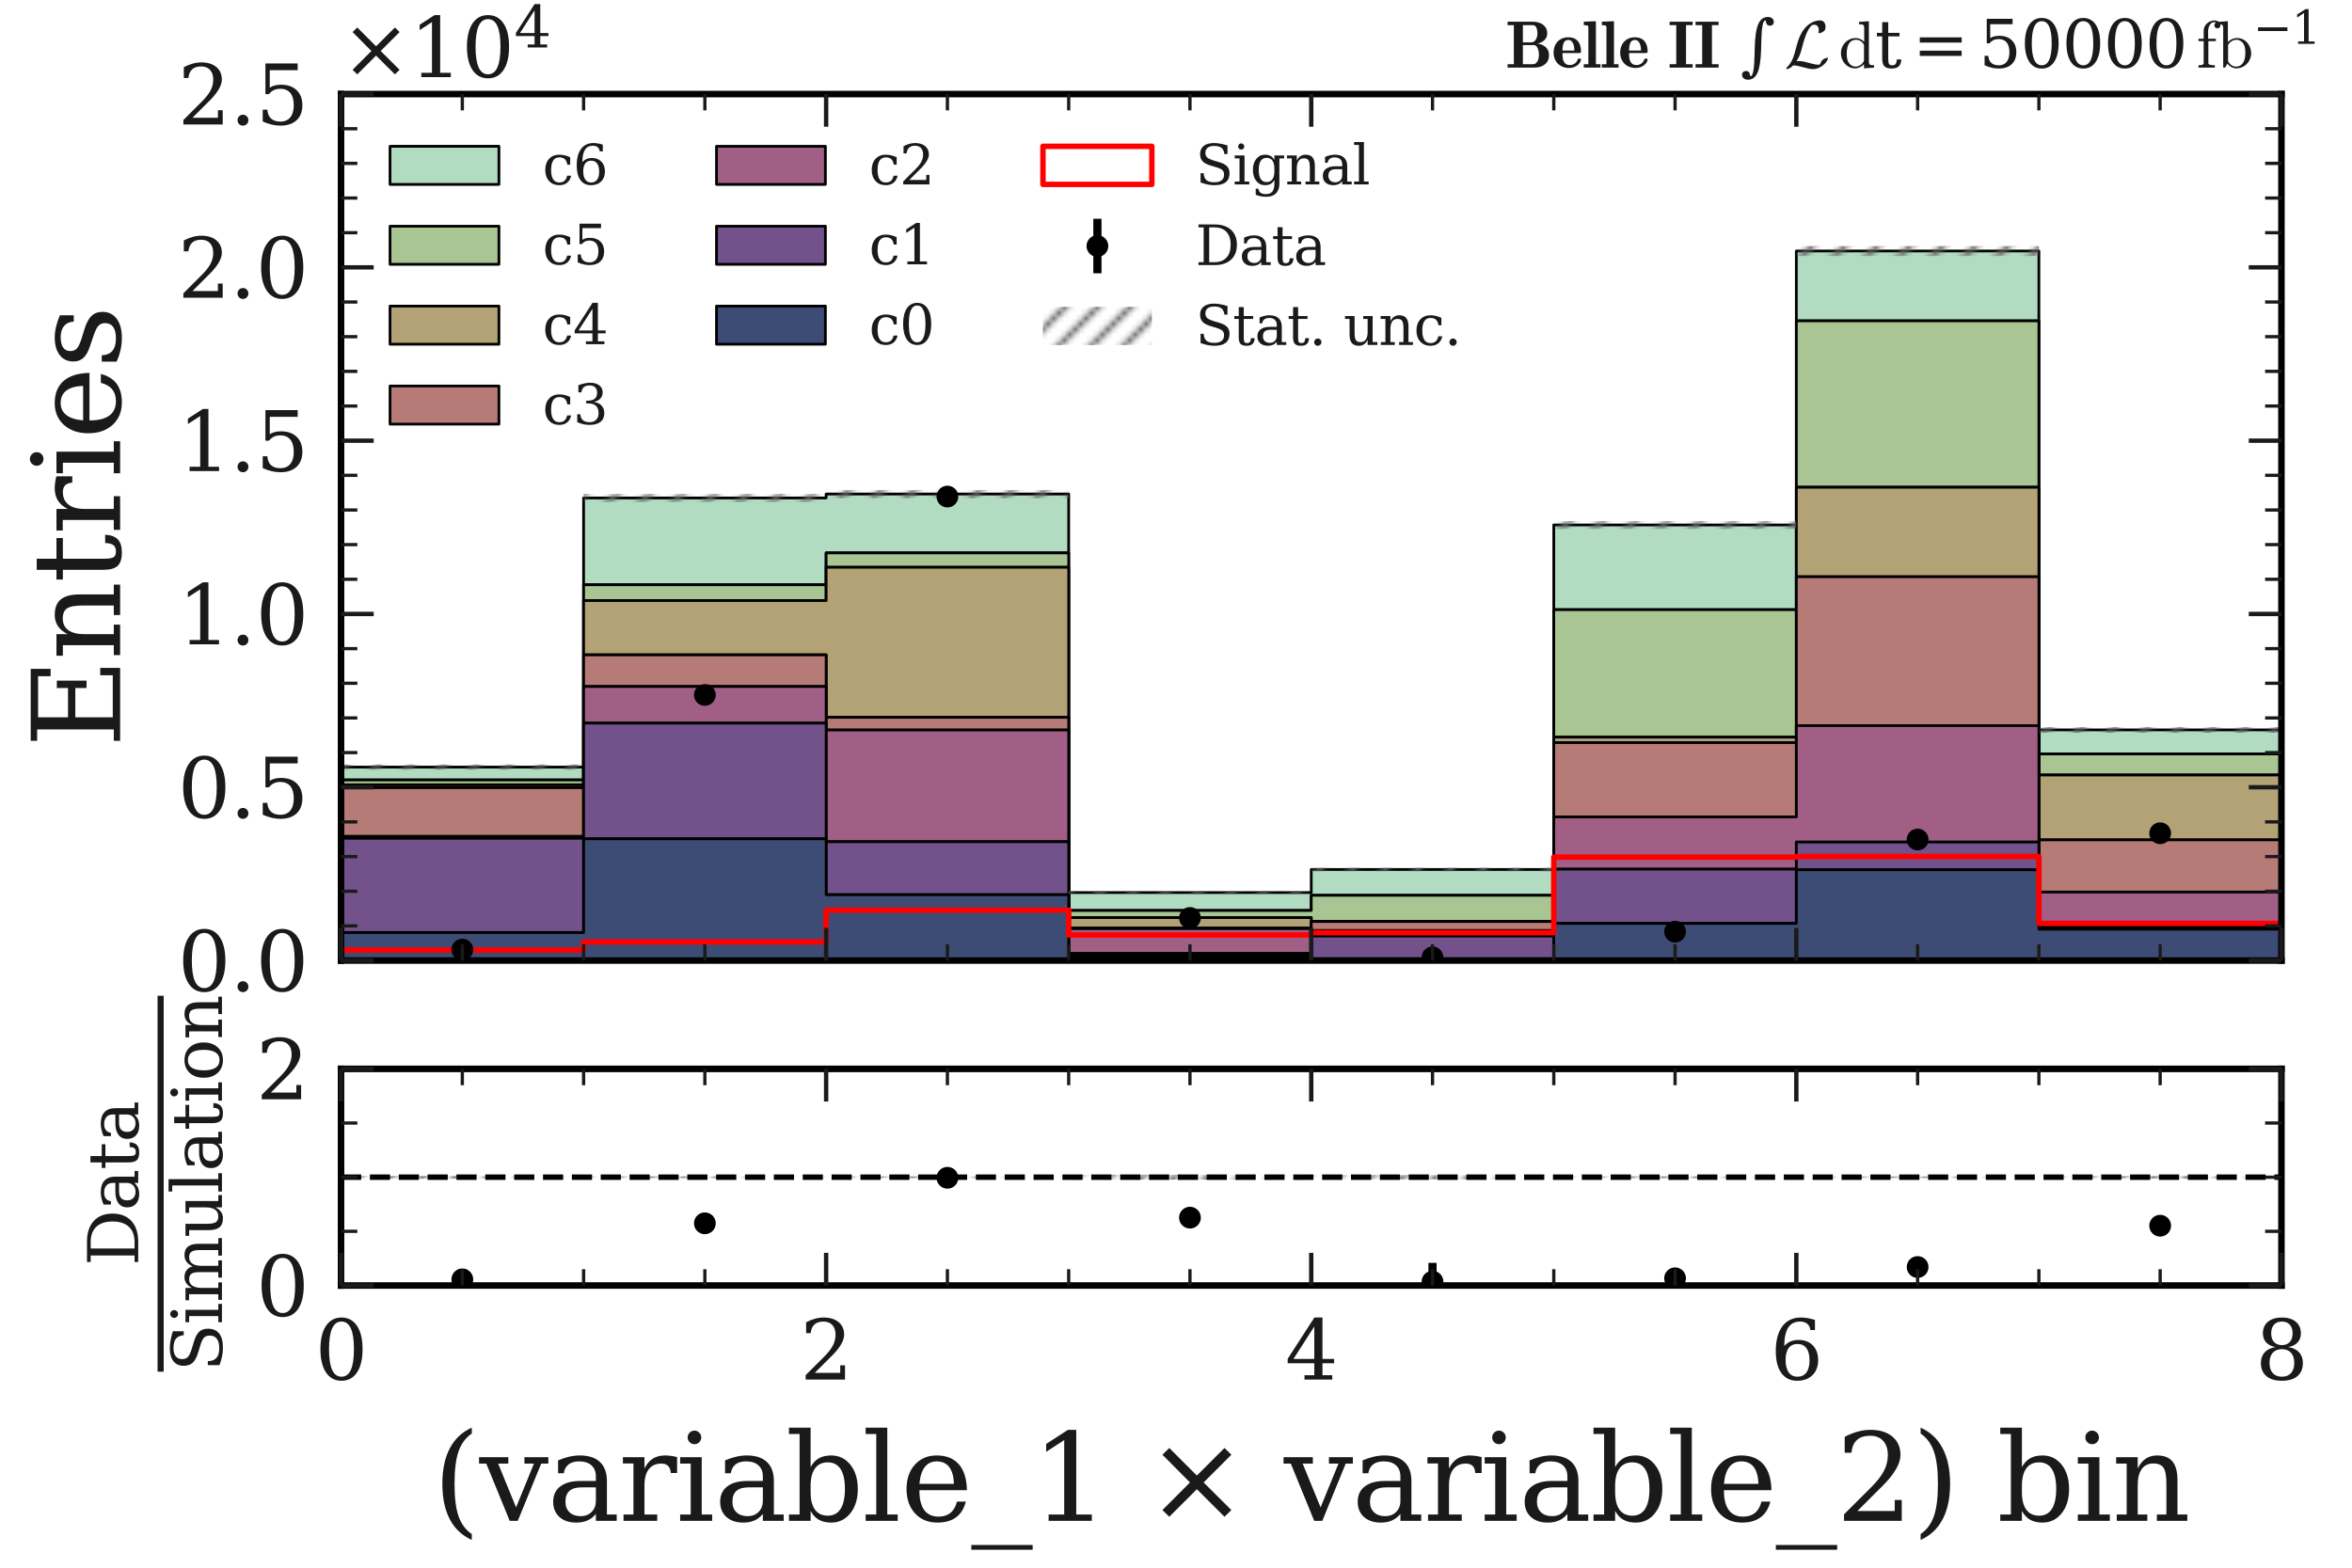 <?xml version="1.0" encoding="utf-8" standalone="no"?>
<!DOCTYPE svg PUBLIC "-//W3C//DTD SVG 1.1//EN"
  "http://www.w3.org/Graphics/SVG/1.1/DTD/svg11.dtd">
<svg xmlns:xlink="http://www.w3.org/1999/xlink" width="432pt" height="288pt" viewBox="0 0 432 288" xmlns="http://www.w3.org/2000/svg" version="1.1">
 <defs>
  <style type="text/css">*{stroke-linejoin: round; stroke-linecap: butt}</style>
 </defs>
 <g id="figure_1">
  <g id="patch_1">
   <path d="M 0 288 
L 432 288 
L 432 0 
L 0 0 
z
" style="fill: #ffffff"/>
  </g>
  <g id="axes_1">
   <g id="patch_2">
    <path d="M 62.64 176.465 
L 419.04 176.465 
L 419.04 17.28 
L 62.64 17.28 
z
" style="fill: #ffffff"/>
   </g>
   <g id="patch_3">
    <path d="M 62.64 143.285 
L 62.64 140.923 
L 107.19 140.923 
L 107.19 91.48 
L 151.74 91.48 
L 151.74 90.754 
L 196.29 90.754 
L 196.29 163.973 
L 240.84 163.973 
L 240.84 159.738 
L 285.39 159.738 
L 285.39 96.44 
L 329.94 96.44 
L 329.94 46.112 
L 374.49 46.112 
L 374.49 134.09 
L 419.04 134.09 
L 419.04 138.509 
L 374.49 138.509 
L 374.49 58.942 
L 329.94 58.942 
L 329.94 112.002 
L 285.39 112.002 
L 285.39 164.476 
L 240.84 164.476 
L 240.84 167.265 
L 196.29 167.265 
L 196.29 101.572 
L 151.74 101.572 
L 151.74 107.424 
L 107.19 107.424 
L 107.19 143.285 
z
" clip-path="url(#p67f3b3cf28)" style="fill: #b1dcc2; stroke: #000000; stroke-width: 0.5; stroke-linejoin: miter"/>
   </g>
   <g id="patch_4">
    <path d="M 62.64 144.183 
L 62.64 143.285 
L 107.19 143.285 
L 107.19 107.424 
L 151.74 107.424 
L 151.74 101.572 
L 196.29 101.572 
L 196.29 167.265 
L 240.84 167.265 
L 240.84 164.476 
L 285.39 164.476 
L 285.39 112.002 
L 329.94 112.002 
L 329.94 58.942 
L 374.49 58.942 
L 374.49 138.509 
L 419.04 138.509 
L 419.04 142.374 
L 374.49 142.374 
L 374.49 89.512 
L 329.94 89.512 
L 329.94 135.421 
L 285.39 135.421 
L 285.39 169.251 
L 240.84 169.251 
L 240.84 168.576 
L 196.29 168.576 
L 196.29 104.214 
L 151.74 104.214 
L 151.74 110.327 
L 107.19 110.327 
L 107.19 144.183 
z
" clip-path="url(#p67f3b3cf28)" style="fill: #a9c593; stroke: #000000; stroke-width: 0.5; stroke-linejoin: miter"/>
   </g>
   <g id="patch_5">
    <path d="M 62.64 144.705 
L 62.64 144.183 
L 107.19 144.183 
L 107.19 110.327 
L 151.74 110.327 
L 151.74 104.214 
L 196.29 104.214 
L 196.29 168.576 
L 240.84 168.576 
L 240.84 169.251 
L 285.39 169.251 
L 285.39 135.421 
L 329.94 135.421 
L 329.94 89.512 
L 374.49 89.512 
L 374.49 142.374 
L 419.04 142.374 
L 419.04 154.294 
L 374.49 154.294 
L 374.49 105.959 
L 329.94 105.959 
L 329.94 136.427 
L 285.39 136.427 
L 285.39 169.289 
L 240.84 169.289 
L 240.84 170.499 
L 196.29 170.499 
L 196.29 131.785 
L 151.74 131.785 
L 151.74 120.305 
L 107.19 120.305 
L 107.19 144.705 
z
" clip-path="url(#p67f3b3cf28)" style="fill: #b2a275; stroke: #000000; stroke-width: 0.5; stroke-linejoin: miter"/>
   </g>
   <g id="patch_6">
    <path d="M 62.64 153.657 
L 62.64 144.705 
L 107.19 144.705 
L 107.19 120.305 
L 151.74 120.305 
L 151.74 131.785 
L 196.29 131.785 
L 196.29 170.499 
L 240.84 170.499 
L 240.84 169.289 
L 285.39 169.289 
L 285.39 136.427 
L 329.94 136.427 
L 329.94 105.959 
L 374.49 105.959 
L 374.49 154.294 
L 419.04 154.294 
L 419.04 163.877 
L 374.49 163.877 
L 374.49 133.307 
L 329.94 133.307 
L 329.94 150.073 
L 285.39 150.073 
L 285.39 170.958 
L 240.84 170.958 
L 240.84 170.607 
L 196.29 170.607 
L 196.29 134.109 
L 151.74 134.109 
L 151.74 126.112 
L 107.19 126.112 
L 107.19 153.657 
z
" clip-path="url(#p67f3b3cf28)" style="fill: #b67b76; stroke: #000000; stroke-width: 0.5; stroke-linejoin: miter"/>
   </g>
   <g id="patch_7">
    <path d="M 62.64 154.001 
L 62.64 153.657 
L 107.19 153.657 
L 107.19 126.112 
L 151.74 126.112 
L 151.74 134.109 
L 196.29 134.109 
L 196.29 170.607 
L 240.84 170.607 
L 240.84 170.958 
L 285.39 170.958 
L 285.39 150.073 
L 329.94 150.073 
L 329.94 133.307 
L 374.49 133.307 
L 374.49 163.877 
L 419.04 163.877 
L 419.04 170.206 
L 374.49 170.206 
L 374.49 154.695 
L 329.94 154.695 
L 329.94 159.675 
L 285.39 159.675 
L 285.39 171.964 
L 240.84 171.964 
L 240.84 175.147 
L 196.29 175.147 
L 196.29 154.632 
L 151.74 154.632 
L 151.74 132.842 
L 107.19 132.842 
L 107.19 154.001 
z
" clip-path="url(#p67f3b3cf28)" style="fill: #a15f86; stroke: #000000; stroke-width: 0.5; stroke-linejoin: miter"/>
   </g>
   <g id="patch_8">
    <path d="M 62.64 171.314 
L 62.64 154.001 
L 107.19 154.001 
L 107.19 132.842 
L 151.74 132.842 
L 151.74 154.632 
L 196.29 154.632 
L 196.29 175.147 
L 240.84 175.147 
L 240.84 171.964 
L 285.39 171.964 
L 285.39 159.675 
L 329.94 159.675 
L 329.94 154.695 
L 374.49 154.695 
L 374.49 170.206 
L 419.04 170.206 
L 419.04 170.709 
L 374.49 170.709 
L 374.49 159.789 
L 329.94 159.789 
L 329.94 169.633 
L 285.39 169.633 
L 285.39 176.153 
L 240.84 176.153 
L 240.84 175.689 
L 196.29 175.689 
L 196.29 164.367 
L 151.74 164.367 
L 151.74 154.097 
L 107.19 154.097 
L 107.19 171.314 
z
" clip-path="url(#p67f3b3cf28)" style="fill: #73528c; stroke: #000000; stroke-width: 0.5; stroke-linejoin: miter"/>
   </g>
   <g id="patch_9">
    <path d="M 62.64 176.465 
L 62.64 171.314 
L 107.19 171.314 
L 107.19 154.097 
L 151.74 154.097 
L 151.74 164.367 
L 196.29 164.367 
L 196.29 175.689 
L 240.84 175.689 
L 240.84 176.153 
L 285.39 176.153 
L 285.39 169.633 
L 329.94 169.633 
L 329.94 159.789 
L 374.49 159.789 
L 374.49 170.709 
L 419.04 170.709 
L 419.04 176.465 
L 374.49 176.465 
L 374.49 176.465 
L 329.94 176.465 
L 329.94 176.465 
L 285.39 176.465 
L 285.39 176.465 
L 240.84 176.465 
L 240.84 176.465 
L 196.29 176.465 
L 196.29 176.465 
L 151.74 176.465 
L 151.74 176.465 
L 107.19 176.465 
L 107.19 176.465 
z
" clip-path="url(#p67f3b3cf28)" style="fill: #3d4c74; stroke: #000000; stroke-width: 0.5; stroke-linejoin: miter"/>
   </g>
   <g id="patch_10">
    <path d="M 62.64 141.398 
L 107.19 141.398 
L 107.19 140.447 
L 62.64 140.447 
z
" clip-path="url(#p67f3b3cf28)" style="fill: url(#h3c56dc72de)"/>
   </g>
   <g id="patch_11">
    <path d="M 107.19 92.215 
L 151.74 92.215 
L 151.74 90.744 
L 107.19 90.744 
z
" clip-path="url(#p67f3b3cf28)" style="fill: url(#h3c56dc72de)"/>
   </g>
   <g id="patch_12">
    <path d="M 151.74 91.492 
L 196.29 91.492 
L 196.29 90.015 
L 151.74 90.015 
z
" clip-path="url(#p67f3b3cf28)" style="fill: url(#h3c56dc72de)"/>
   </g>
   <g id="patch_13">
    <path d="M 196.29 164.255 
L 240.84 164.255 
L 240.84 163.691 
L 196.29 163.691 
z
" clip-path="url(#p67f3b3cf28)" style="fill: url(#h3c56dc72de)"/>
   </g>
   <g id="patch_14">
    <path d="M 240.84 160.065 
L 285.39 160.065 
L 285.39 159.412 
L 240.84 159.412 
z
" clip-path="url(#p67f3b3cf28)" style="fill: url(#h3c56dc72de)"/>
   </g>
   <g id="patch_15">
    <path d="M 285.39 97.154 
L 329.94 97.154 
L 329.94 95.726 
L 285.39 95.726 
z
" clip-path="url(#p67f3b3cf28)" style="fill: url(#h3c56dc72de)"/>
   </g>
   <g id="patch_16">
    <path d="M 329.94 47.023 
L 374.49 47.023 
L 374.49 45.201 
L 329.94 45.201 
z
" clip-path="url(#p67f3b3cf28)" style="fill: url(#h3c56dc72de)"/>
   </g>
   <g id="patch_17">
    <path d="M 374.49 134.61 
L 419.04 134.61 
L 419.04 133.571 
L 374.49 133.571 
z
" clip-path="url(#p67f3b3cf28)" style="fill: url(#h3c56dc72de)"/>
   </g>
   <g id="patch_18">
    <path d="M 62.64 176.465 
L 62.64 174.53 
L 107.19 174.53 
L 107.19 173.033 
L 151.74 173.033 
L 151.74 167.201 
L 196.29 167.201 
L 196.29 171.754 
L 240.84 171.754 
L 240.84 171.34 
L 285.39 171.34 
L 285.39 157.465 
L 329.94 157.465 
L 329.94 157.35 
L 374.49 157.35 
L 374.49 169.64 
L 419.04 169.64 
L 419.04 176.465 
" clip-path="url(#p67f3b3cf28)" style="fill: none; stroke: #ff0000; stroke-linejoin: miter"/>
   </g>
   <g id="LineCollection_1">
    <path d="M 84.915 174.64 
L 84.915 174.261 
" clip-path="url(#p67f3b3cf28)" style="fill: none; stroke: #000000; stroke-width: 1.5"/>
    <path d="M 129.465 128.601 
L 129.465 126.735 
" clip-path="url(#p67f3b3cf28)" style="fill: none; stroke: #000000; stroke-width: 1.5"/>
    <path d="M 174.015 92.459 
L 174.015 89.993 
" clip-path="url(#p67f3b3cf28)" style="fill: none; stroke: #000000; stroke-width: 1.5"/>
    <path d="M 218.565 169.012 
L 218.565 168.265 
" clip-path="url(#p67f3b3cf28)" style="fill: none; stroke: #000000; stroke-width: 1.5"/>
    <path d="M 263.115 175.98 
L 263.115 175.775 
" clip-path="url(#p67f3b3cf28)" style="fill: none; stroke: #000000; stroke-width: 1.5"/>
    <path d="M 307.665 171.46 
L 307.665 170.845 
" clip-path="url(#p67f3b3cf28)" style="fill: none; stroke: #000000; stroke-width: 1.5"/>
    <path d="M 352.215 154.863 
L 352.215 153.603 
" clip-path="url(#p67f3b3cf28)" style="fill: none; stroke: #000000; stroke-width: 1.5"/>
    <path d="M 396.765 153.72 
L 396.765 152.428 
" clip-path="url(#p67f3b3cf28)" style="fill: none; stroke: #000000; stroke-width: 1.5"/>
   </g>
   <g id="line2d_1">
    <defs>
     <path id="ma74e2c924c" d="M 0 1.5 
C 0.398 1.5 0.779 1.342 1.061 1.061 
C 1.342 0.779 1.5 0.398 1.5 0 
C 1.5 -0.398 1.342 -0.779 1.061 -1.061 
C 0.779 -1.342 0.398 -1.5 0 -1.5 
C -0.398 -1.5 -0.779 -1.342 -1.061 -1.061 
C -1.342 -0.779 -1.5 -0.398 -1.5 0 
C -1.5 0.398 -1.342 0.779 -1.061 1.061 
C -0.779 1.342 -0.398 1.5 0 1.5 
z
" style="stroke: #000000"/>
    </defs>
    <g clip-path="url(#p67f3b3cf28)">
     <use xlink:href="#ma74e2c924c" x="84.915" y="174.451" style="stroke: #000000"/>
     <use xlink:href="#ma74e2c924c" x="129.465" y="127.668" style="stroke: #000000"/>
     <use xlink:href="#ma74e2c924c" x="174.015" y="91.226" style="stroke: #000000"/>
     <use xlink:href="#ma74e2c924c" x="218.565" y="168.639" style="stroke: #000000"/>
     <use xlink:href="#ma74e2c924c" x="263.115" y="175.877" style="stroke: #000000"/>
     <use xlink:href="#ma74e2c924c" x="307.665" y="171.152" style="stroke: #000000"/>
     <use xlink:href="#ma74e2c924c" x="352.215" y="154.233" style="stroke: #000000"/>
     <use xlink:href="#ma74e2c924c" x="396.765" y="153.074" style="stroke: #000000"/>
    </g>
   </g>
   <g id="patch_19">
    <path d="M 62.64 176.465 
L 62.64 17.28 
" style="fill: none; stroke: #000000; stroke-width: 1.2; stroke-linejoin: miter; stroke-linecap: square"/>
   </g>
   <g id="patch_20">
    <path d="M 419.04 176.465 
L 419.04 17.28 
" style="fill: none; stroke: #000000; stroke-width: 1.2; stroke-linejoin: miter; stroke-linecap: square"/>
   </g>
   <g id="patch_21">
    <path d="M 62.64 176.465 
L 419.04 176.465 
" style="fill: none; stroke: #000000; stroke-width: 1.2; stroke-linejoin: miter; stroke-linecap: square"/>
   </g>
   <g id="patch_22">
    <path d="M 62.64 17.28 
L 419.04 17.28 
" style="fill: none; stroke: #000000; stroke-width: 1.2; stroke-linejoin: miter; stroke-linecap: square"/>
   </g>
   <g id="matplotlib.axis_1">
    <g id="xtick_1">
     <g id="line2d_2">
      <defs>
       <path id="mf25b35457c" d="M 0 0 
L 0 -6 
" style="stroke: #1a1a1a; stroke-width: 0.8"/>
      </defs>
      <g>
       <use xlink:href="#mf25b35457c" x="62.64" y="176.465" style="fill: #1a1a1a; stroke: #1a1a1a; stroke-width: 0.8"/>
      </g>
     </g>
     <g id="line2d_3">
      <defs>
       <path id="m415e4ea606" d="M 0 0 
L 0 6 
" style="stroke: #1a1a1a; stroke-width: 0.8"/>
      </defs>
      <g>
       <use xlink:href="#m415e4ea606" x="62.64" y="17.28" style="fill: #1a1a1a; stroke: #1a1a1a; stroke-width: 0.8"/>
      </g>
     </g>
    </g>
    <g id="xtick_2">
     <g id="line2d_4">
      <g>
       <use xlink:href="#mf25b35457c" x="151.74" y="176.465" style="fill: #1a1a1a; stroke: #1a1a1a; stroke-width: 0.8"/>
      </g>
     </g>
     <g id="line2d_5">
      <g>
       <use xlink:href="#m415e4ea606" x="151.74" y="17.28" style="fill: #1a1a1a; stroke: #1a1a1a; stroke-width: 0.8"/>
      </g>
     </g>
    </g>
    <g id="xtick_3">
     <g id="line2d_6">
      <g>
       <use xlink:href="#mf25b35457c" x="240.84" y="176.465" style="fill: #1a1a1a; stroke: #1a1a1a; stroke-width: 0.8"/>
      </g>
     </g>
     <g id="line2d_7">
      <g>
       <use xlink:href="#m415e4ea606" x="240.84" y="17.28" style="fill: #1a1a1a; stroke: #1a1a1a; stroke-width: 0.8"/>
      </g>
     </g>
    </g>
    <g id="xtick_4">
     <g id="line2d_8">
      <g>
       <use xlink:href="#mf25b35457c" x="329.94" y="176.465" style="fill: #1a1a1a; stroke: #1a1a1a; stroke-width: 0.8"/>
      </g>
     </g>
     <g id="line2d_9">
      <g>
       <use xlink:href="#m415e4ea606" x="329.94" y="17.28" style="fill: #1a1a1a; stroke: #1a1a1a; stroke-width: 0.8"/>
      </g>
     </g>
    </g>
    <g id="xtick_5">
     <g id="line2d_10">
      <g>
       <use xlink:href="#mf25b35457c" x="419.04" y="176.465" style="fill: #1a1a1a; stroke: #1a1a1a; stroke-width: 0.8"/>
      </g>
     </g>
     <g id="line2d_11">
      <g>
       <use xlink:href="#m415e4ea606" x="419.04" y="17.28" style="fill: #1a1a1a; stroke: #1a1a1a; stroke-width: 0.8"/>
      </g>
     </g>
    </g>
    <g id="xtick_6">
     <g id="line2d_12">
      <defs>
       <path id="m8de44d0989" d="M 0 0 
L 0 -3 
" style="stroke: #1a1a1a; stroke-width: 0.6"/>
      </defs>
      <g>
       <use xlink:href="#m8de44d0989" x="84.915" y="176.465" style="fill: #1a1a1a; stroke: #1a1a1a; stroke-width: 0.6"/>
      </g>
     </g>
     <g id="line2d_13">
      <defs>
       <path id="m8ce5376049" d="M 0 0 
L 0 3 
" style="stroke: #1a1a1a; stroke-width: 0.6"/>
      </defs>
      <g>
       <use xlink:href="#m8ce5376049" x="84.915" y="17.28" style="fill: #1a1a1a; stroke: #1a1a1a; stroke-width: 0.6"/>
      </g>
     </g>
    </g>
    <g id="xtick_7">
     <g id="line2d_14">
      <g>
       <use xlink:href="#m8de44d0989" x="107.19" y="176.465" style="fill: #1a1a1a; stroke: #1a1a1a; stroke-width: 0.6"/>
      </g>
     </g>
     <g id="line2d_15">
      <g>
       <use xlink:href="#m8ce5376049" x="107.19" y="17.28" style="fill: #1a1a1a; stroke: #1a1a1a; stroke-width: 0.6"/>
      </g>
     </g>
    </g>
    <g id="xtick_8">
     <g id="line2d_16">
      <g>
       <use xlink:href="#m8de44d0989" x="129.465" y="176.465" style="fill: #1a1a1a; stroke: #1a1a1a; stroke-width: 0.6"/>
      </g>
     </g>
     <g id="line2d_17">
      <g>
       <use xlink:href="#m8ce5376049" x="129.465" y="17.28" style="fill: #1a1a1a; stroke: #1a1a1a; stroke-width: 0.6"/>
      </g>
     </g>
    </g>
    <g id="xtick_9">
     <g id="line2d_18">
      <g>
       <use xlink:href="#m8de44d0989" x="174.015" y="176.465" style="fill: #1a1a1a; stroke: #1a1a1a; stroke-width: 0.6"/>
      </g>
     </g>
     <g id="line2d_19">
      <g>
       <use xlink:href="#m8ce5376049" x="174.015" y="17.28" style="fill: #1a1a1a; stroke: #1a1a1a; stroke-width: 0.6"/>
      </g>
     </g>
    </g>
    <g id="xtick_10">
     <g id="line2d_20">
      <g>
       <use xlink:href="#m8de44d0989" x="196.29" y="176.465" style="fill: #1a1a1a; stroke: #1a1a1a; stroke-width: 0.6"/>
      </g>
     </g>
     <g id="line2d_21">
      <g>
       <use xlink:href="#m8ce5376049" x="196.29" y="17.28" style="fill: #1a1a1a; stroke: #1a1a1a; stroke-width: 0.6"/>
      </g>
     </g>
    </g>
    <g id="xtick_11">
     <g id="line2d_22">
      <g>
       <use xlink:href="#m8de44d0989" x="218.565" y="176.465" style="fill: #1a1a1a; stroke: #1a1a1a; stroke-width: 0.6"/>
      </g>
     </g>
     <g id="line2d_23">
      <g>
       <use xlink:href="#m8ce5376049" x="218.565" y="17.28" style="fill: #1a1a1a; stroke: #1a1a1a; stroke-width: 0.6"/>
      </g>
     </g>
    </g>
    <g id="xtick_12">
     <g id="line2d_24">
      <g>
       <use xlink:href="#m8de44d0989" x="263.115" y="176.465" style="fill: #1a1a1a; stroke: #1a1a1a; stroke-width: 0.6"/>
      </g>
     </g>
     <g id="line2d_25">
      <g>
       <use xlink:href="#m8ce5376049" x="263.115" y="17.28" style="fill: #1a1a1a; stroke: #1a1a1a; stroke-width: 0.6"/>
      </g>
     </g>
    </g>
    <g id="xtick_13">
     <g id="line2d_26">
      <g>
       <use xlink:href="#m8de44d0989" x="285.39" y="176.465" style="fill: #1a1a1a; stroke: #1a1a1a; stroke-width: 0.6"/>
      </g>
     </g>
     <g id="line2d_27">
      <g>
       <use xlink:href="#m8ce5376049" x="285.39" y="17.28" style="fill: #1a1a1a; stroke: #1a1a1a; stroke-width: 0.6"/>
      </g>
     </g>
    </g>
    <g id="xtick_14">
     <g id="line2d_28">
      <g>
       <use xlink:href="#m8de44d0989" x="307.665" y="176.465" style="fill: #1a1a1a; stroke: #1a1a1a; stroke-width: 0.6"/>
      </g>
     </g>
     <g id="line2d_29">
      <g>
       <use xlink:href="#m8ce5376049" x="307.665" y="17.28" style="fill: #1a1a1a; stroke: #1a1a1a; stroke-width: 0.6"/>
      </g>
     </g>
    </g>
    <g id="xtick_15">
     <g id="line2d_30">
      <g>
       <use xlink:href="#m8de44d0989" x="352.215" y="176.465" style="fill: #1a1a1a; stroke: #1a1a1a; stroke-width: 0.6"/>
      </g>
     </g>
     <g id="line2d_31">
      <g>
       <use xlink:href="#m8ce5376049" x="352.215" y="17.28" style="fill: #1a1a1a; stroke: #1a1a1a; stroke-width: 0.6"/>
      </g>
     </g>
    </g>
    <g id="xtick_16">
     <g id="line2d_32">
      <g>
       <use xlink:href="#m8de44d0989" x="374.49" y="176.465" style="fill: #1a1a1a; stroke: #1a1a1a; stroke-width: 0.6"/>
      </g>
     </g>
     <g id="line2d_33">
      <g>
       <use xlink:href="#m8ce5376049" x="374.49" y="17.28" style="fill: #1a1a1a; stroke: #1a1a1a; stroke-width: 0.6"/>
      </g>
     </g>
    </g>
    <g id="xtick_17">
     <g id="line2d_34">
      <g>
       <use xlink:href="#m8de44d0989" x="396.765" y="176.465" style="fill: #1a1a1a; stroke: #1a1a1a; stroke-width: 0.6"/>
      </g>
     </g>
     <g id="line2d_35">
      <g>
       <use xlink:href="#m8ce5376049" x="396.765" y="17.28" style="fill: #1a1a1a; stroke: #1a1a1a; stroke-width: 0.6"/>
      </g>
     </g>
    </g>
   </g>
   <g id="matplotlib.axis_2">
    <g id="ytick_1">
     <g id="line2d_36">
      <defs>
       <path id="mfce50b6cce" d="M 0 0 
L 6 0 
" style="stroke: #1a1a1a; stroke-width: 0.8"/>
      </defs>
      <g>
       <use xlink:href="#mfce50b6cce" x="62.64" y="176.465" style="fill: #1a1a1a; stroke: #1a1a1a; stroke-width: 0.8"/>
      </g>
     </g>
     <g id="line2d_37">
      <defs>
       <path id="m314a9ee455" d="M 0 0 
L -6 0 
" style="stroke: #1a1a1a; stroke-width: 0.8"/>
      </defs>
      <g>
       <use xlink:href="#m314a9ee455" x="419.04" y="176.465" style="fill: #1a1a1a; stroke: #1a1a1a; stroke-width: 0.8"/>
      </g>
     </g>
     <g id="text_1">
      <!-- $\mathdefault{0.0}$ -->
      <g style="fill: #1a1a1a" transform="translate(32.64 182.164) scale(0.15 -0.15)">
       <defs>
        <path id="DejaVuSerif-30" d="M 2034 219 
Q 2513 219 2750 744 
Q 2988 1269 2988 2328 
Q 2988 3391 2750 3916 
Q 2513 4441 2034 4441 
Q 1556 4441 1318 3916 
Q 1081 3391 1081 2328 
Q 1081 1269 1318 744 
Q 1556 219 2034 219 
z
M 2034 -91 
Q 1275 -91 848 546 
Q 422 1184 422 2328 
Q 422 3475 848 4112 
Q 1275 4750 2034 4750 
Q 2797 4750 3222 4112 
Q 3647 3475 3647 2328 
Q 3647 1184 3222 546 
Q 2797 -91 2034 -91 
z
" transform="scale(0.016)"/>
        <path id="DejaVuSerif-2e" d="M 603 325 
Q 603 500 722 622 
Q 841 744 1019 744 
Q 1191 744 1312 622 
Q 1434 500 1434 325 
Q 1434 153 1312 31 
Q 1191 -91 1019 -91 
Q 841 -91 722 29 
Q 603 150 603 325 
z
" transform="scale(0.016)"/>
       </defs>
       <use xlink:href="#DejaVuSerif-30" transform="translate(0 0.781)"/>
       <use xlink:href="#DejaVuSerif-2e" transform="translate(63.623 0.781)"/>
       <use xlink:href="#DejaVuSerif-30" transform="translate(95.41 0.781)"/>
      </g>
     </g>
    </g>
    <g id="ytick_2">
     <g id="line2d_38">
      <g>
       <use xlink:href="#mfce50b6cce" x="62.64" y="144.628" style="fill: #1a1a1a; stroke: #1a1a1a; stroke-width: 0.8"/>
      </g>
     </g>
     <g id="line2d_39">
      <g>
       <use xlink:href="#m314a9ee455" x="419.04" y="144.628" style="fill: #1a1a1a; stroke: #1a1a1a; stroke-width: 0.8"/>
      </g>
     </g>
     <g id="text_2">
      <!-- $\mathdefault{0.5}$ -->
      <g style="fill: #1a1a1a" transform="translate(32.64 150.327) scale(0.15 -0.15)">
       <defs>
        <path id="DejaVuSerif-35" d="M 3219 4666 
L 3219 4153 
L 1081 4153 
L 1081 2816 
Q 1244 2928 1461 2984 
Q 1678 3041 1947 3041 
Q 2703 3041 3140 2622 
Q 3578 2203 3578 1478 
Q 3578 738 3136 323 
Q 2694 -91 1894 -91 
Q 1572 -91 1234 -12 
Q 897 66 544 225 
L 544 1131 
L 897 1131 
Q 925 688 1179 453 
Q 1434 219 1894 219 
Q 2388 219 2653 544 
Q 2919 869 2919 1478 
Q 2919 2084 2655 2407 
Q 2391 2731 1894 2731 
Q 1613 2731 1398 2631 
Q 1184 2531 1019 2322 
L 750 2322 
L 750 4666 
L 3219 4666 
z
" transform="scale(0.016)"/>
       </defs>
       <use xlink:href="#DejaVuSerif-30" transform="translate(0 0.781)"/>
       <use xlink:href="#DejaVuSerif-2e" transform="translate(63.623 0.781)"/>
       <use xlink:href="#DejaVuSerif-35" transform="translate(95.41 0.781)"/>
      </g>
     </g>
    </g>
    <g id="ytick_3">
     <g id="line2d_40">
      <g>
       <use xlink:href="#mfce50b6cce" x="62.64" y="112.791" style="fill: #1a1a1a; stroke: #1a1a1a; stroke-width: 0.8"/>
      </g>
     </g>
     <g id="line2d_41">
      <g>
       <use xlink:href="#m314a9ee455" x="419.04" y="112.791" style="fill: #1a1a1a; stroke: #1a1a1a; stroke-width: 0.8"/>
      </g>
     </g>
     <g id="text_3">
      <!-- $\mathdefault{1.0}$ -->
      <g style="fill: #1a1a1a" transform="translate(32.64 118.49) scale(0.15 -0.15)">
       <defs>
        <path id="DejaVuSerif-31" d="M 909 0 
L 909 331 
L 1722 331 
L 1722 4213 
L 781 3603 
L 781 4013 
L 1919 4750 
L 2350 4750 
L 2350 331 
L 3163 331 
L 3163 0 
L 909 0 
z
" transform="scale(0.016)"/>
       </defs>
       <use xlink:href="#DejaVuSerif-31" transform="translate(0 0.781)"/>
       <use xlink:href="#DejaVuSerif-2e" transform="translate(63.623 0.781)"/>
       <use xlink:href="#DejaVuSerif-30" transform="translate(95.41 0.781)"/>
      </g>
     </g>
    </g>
    <g id="ytick_4">
     <g id="line2d_42">
      <g>
       <use xlink:href="#mfce50b6cce" x="62.64" y="80.954" style="fill: #1a1a1a; stroke: #1a1a1a; stroke-width: 0.8"/>
      </g>
     </g>
     <g id="line2d_43">
      <g>
       <use xlink:href="#m314a9ee455" x="419.04" y="80.954" style="fill: #1a1a1a; stroke: #1a1a1a; stroke-width: 0.8"/>
      </g>
     </g>
     <g id="text_4">
      <!-- $\mathdefault{1.5}$ -->
      <g style="fill: #1a1a1a" transform="translate(32.64 86.653) scale(0.15 -0.15)">
       <use xlink:href="#DejaVuSerif-31" transform="translate(0 0.781)"/>
       <use xlink:href="#DejaVuSerif-2e" transform="translate(63.623 0.781)"/>
       <use xlink:href="#DejaVuSerif-35" transform="translate(95.41 0.781)"/>
      </g>
     </g>
    </g>
    <g id="ytick_5">
     <g id="line2d_44">
      <g>
       <use xlink:href="#mfce50b6cce" x="62.64" y="49.117" style="fill: #1a1a1a; stroke: #1a1a1a; stroke-width: 0.8"/>
      </g>
     </g>
     <g id="line2d_45">
      <g>
       <use xlink:href="#m314a9ee455" x="419.04" y="49.117" style="fill: #1a1a1a; stroke: #1a1a1a; stroke-width: 0.8"/>
      </g>
     </g>
     <g id="text_5">
      <!-- $\mathdefault{2.0}$ -->
      <g style="fill: #1a1a1a" transform="translate(32.64 54.816) scale(0.15 -0.15)">
       <defs>
        <path id="DejaVuSerif-32" d="M 819 3553 
L 469 3553 
L 469 4384 
Q 803 4563 1142 4656 
Q 1481 4750 1806 4750 
Q 2534 4750 2956 4397 
Q 3378 4044 3378 3438 
Q 3378 2753 2422 1800 
Q 2347 1728 2309 1691 
L 1131 513 
L 3078 513 
L 3078 1088 
L 3444 1088 
L 3444 0 
L 434 0 
L 434 341 
L 1850 1753 
Q 2319 2222 2519 2614 
Q 2719 3006 2719 3438 
Q 2719 3909 2473 4175 
Q 2228 4441 1797 4441 
Q 1350 4441 1106 4219 
Q 863 3997 819 3553 
z
" transform="scale(0.016)"/>
       </defs>
       <use xlink:href="#DejaVuSerif-32" transform="translate(0 0.781)"/>
       <use xlink:href="#DejaVuSerif-2e" transform="translate(63.623 0.781)"/>
       <use xlink:href="#DejaVuSerif-30" transform="translate(95.41 0.781)"/>
      </g>
     </g>
    </g>
    <g id="ytick_6">
     <g id="line2d_46">
      <g>
       <use xlink:href="#mfce50b6cce" x="62.64" y="17.28" style="fill: #1a1a1a; stroke: #1a1a1a; stroke-width: 0.8"/>
      </g>
     </g>
     <g id="line2d_47">
      <g>
       <use xlink:href="#m314a9ee455" x="419.04" y="17.28" style="fill: #1a1a1a; stroke: #1a1a1a; stroke-width: 0.8"/>
      </g>
     </g>
     <g id="text_6">
      <!-- $\mathdefault{2.5}$ -->
      <g style="fill: #1a1a1a" transform="translate(32.64 22.979) scale(0.15 -0.15)">
       <use xlink:href="#DejaVuSerif-32" transform="translate(0 0.781)"/>
       <use xlink:href="#DejaVuSerif-2e" transform="translate(63.623 0.781)"/>
       <use xlink:href="#DejaVuSerif-35" transform="translate(95.41 0.781)"/>
      </g>
     </g>
    </g>
    <g id="ytick_7">
     <g id="line2d_48">
      <defs>
       <path id="m08ff7920e0" d="M 0 0 
L 3 0 
" style="stroke: #1a1a1a; stroke-width: 0.6"/>
      </defs>
      <g>
       <use xlink:href="#m08ff7920e0" x="62.64" y="170.098" style="fill: #1a1a1a; stroke: #1a1a1a; stroke-width: 0.6"/>
      </g>
     </g>
     <g id="line2d_49">
      <defs>
       <path id="mbc3a3ed620" d="M 0 0 
L -3 0 
" style="stroke: #1a1a1a; stroke-width: 0.6"/>
      </defs>
      <g>
       <use xlink:href="#mbc3a3ed620" x="419.04" y="170.098" style="fill: #1a1a1a; stroke: #1a1a1a; stroke-width: 0.6"/>
      </g>
     </g>
    </g>
    <g id="ytick_8">
     <g id="line2d_50">
      <g>
       <use xlink:href="#m08ff7920e0" x="62.64" y="163.731" style="fill: #1a1a1a; stroke: #1a1a1a; stroke-width: 0.6"/>
      </g>
     </g>
     <g id="line2d_51">
      <g>
       <use xlink:href="#mbc3a3ed620" x="419.04" y="163.731" style="fill: #1a1a1a; stroke: #1a1a1a; stroke-width: 0.6"/>
      </g>
     </g>
    </g>
    <g id="ytick_9">
     <g id="line2d_52">
      <g>
       <use xlink:href="#m08ff7920e0" x="62.64" y="157.363" style="fill: #1a1a1a; stroke: #1a1a1a; stroke-width: 0.6"/>
      </g>
     </g>
     <g id="line2d_53">
      <g>
       <use xlink:href="#mbc3a3ed620" x="419.04" y="157.363" style="fill: #1a1a1a; stroke: #1a1a1a; stroke-width: 0.6"/>
      </g>
     </g>
    </g>
    <g id="ytick_10">
     <g id="line2d_54">
      <g>
       <use xlink:href="#m08ff7920e0" x="62.64" y="150.996" style="fill: #1a1a1a; stroke: #1a1a1a; stroke-width: 0.6"/>
      </g>
     </g>
     <g id="line2d_55">
      <g>
       <use xlink:href="#mbc3a3ed620" x="419.04" y="150.996" style="fill: #1a1a1a; stroke: #1a1a1a; stroke-width: 0.6"/>
      </g>
     </g>
    </g>
    <g id="ytick_11">
     <g id="line2d_56">
      <g>
       <use xlink:href="#m08ff7920e0" x="62.64" y="138.261" style="fill: #1a1a1a; stroke: #1a1a1a; stroke-width: 0.6"/>
      </g>
     </g>
     <g id="line2d_57">
      <g>
       <use xlink:href="#mbc3a3ed620" x="419.04" y="138.261" style="fill: #1a1a1a; stroke: #1a1a1a; stroke-width: 0.6"/>
      </g>
     </g>
    </g>
    <g id="ytick_12">
     <g id="line2d_58">
      <g>
       <use xlink:href="#m08ff7920e0" x="62.64" y="131.894" style="fill: #1a1a1a; stroke: #1a1a1a; stroke-width: 0.6"/>
      </g>
     </g>
     <g id="line2d_59">
      <g>
       <use xlink:href="#mbc3a3ed620" x="419.04" y="131.894" style="fill: #1a1a1a; stroke: #1a1a1a; stroke-width: 0.6"/>
      </g>
     </g>
    </g>
    <g id="ytick_13">
     <g id="line2d_60">
      <g>
       <use xlink:href="#m08ff7920e0" x="62.64" y="125.526" style="fill: #1a1a1a; stroke: #1a1a1a; stroke-width: 0.6"/>
      </g>
     </g>
     <g id="line2d_61">
      <g>
       <use xlink:href="#mbc3a3ed620" x="419.04" y="125.526" style="fill: #1a1a1a; stroke: #1a1a1a; stroke-width: 0.6"/>
      </g>
     </g>
    </g>
    <g id="ytick_14">
     <g id="line2d_62">
      <g>
       <use xlink:href="#m08ff7920e0" x="62.64" y="119.159" style="fill: #1a1a1a; stroke: #1a1a1a; stroke-width: 0.6"/>
      </g>
     </g>
     <g id="line2d_63">
      <g>
       <use xlink:href="#mbc3a3ed620" x="419.04" y="119.159" style="fill: #1a1a1a; stroke: #1a1a1a; stroke-width: 0.6"/>
      </g>
     </g>
    </g>
    <g id="ytick_15">
     <g id="line2d_64">
      <g>
       <use xlink:href="#m08ff7920e0" x="62.64" y="106.424" style="fill: #1a1a1a; stroke: #1a1a1a; stroke-width: 0.6"/>
      </g>
     </g>
     <g id="line2d_65">
      <g>
       <use xlink:href="#mbc3a3ed620" x="419.04" y="106.424" style="fill: #1a1a1a; stroke: #1a1a1a; stroke-width: 0.6"/>
      </g>
     </g>
    </g>
    <g id="ytick_16">
     <g id="line2d_66">
      <g>
       <use xlink:href="#m08ff7920e0" x="62.64" y="100.056" style="fill: #1a1a1a; stroke: #1a1a1a; stroke-width: 0.6"/>
      </g>
     </g>
     <g id="line2d_67">
      <g>
       <use xlink:href="#mbc3a3ed620" x="419.04" y="100.056" style="fill: #1a1a1a; stroke: #1a1a1a; stroke-width: 0.6"/>
      </g>
     </g>
    </g>
    <g id="ytick_17">
     <g id="line2d_68">
      <g>
       <use xlink:href="#m08ff7920e0" x="62.64" y="93.689" style="fill: #1a1a1a; stroke: #1a1a1a; stroke-width: 0.6"/>
      </g>
     </g>
     <g id="line2d_69">
      <g>
       <use xlink:href="#mbc3a3ed620" x="419.04" y="93.689" style="fill: #1a1a1a; stroke: #1a1a1a; stroke-width: 0.6"/>
      </g>
     </g>
    </g>
    <g id="ytick_18">
     <g id="line2d_70">
      <g>
       <use xlink:href="#m08ff7920e0" x="62.64" y="87.322" style="fill: #1a1a1a; stroke: #1a1a1a; stroke-width: 0.6"/>
      </g>
     </g>
     <g id="line2d_71">
      <g>
       <use xlink:href="#mbc3a3ed620" x="419.04" y="87.322" style="fill: #1a1a1a; stroke: #1a1a1a; stroke-width: 0.6"/>
      </g>
     </g>
    </g>
    <g id="ytick_19">
     <g id="line2d_72">
      <g>
       <use xlink:href="#m08ff7920e0" x="62.64" y="74.587" style="fill: #1a1a1a; stroke: #1a1a1a; stroke-width: 0.6"/>
      </g>
     </g>
     <g id="line2d_73">
      <g>
       <use xlink:href="#mbc3a3ed620" x="419.04" y="74.587" style="fill: #1a1a1a; stroke: #1a1a1a; stroke-width: 0.6"/>
      </g>
     </g>
    </g>
    <g id="ytick_20">
     <g id="line2d_74">
      <g>
       <use xlink:href="#m08ff7920e0" x="62.64" y="68.219" style="fill: #1a1a1a; stroke: #1a1a1a; stroke-width: 0.6"/>
      </g>
     </g>
     <g id="line2d_75">
      <g>
       <use xlink:href="#mbc3a3ed620" x="419.04" y="68.219" style="fill: #1a1a1a; stroke: #1a1a1a; stroke-width: 0.6"/>
      </g>
     </g>
    </g>
    <g id="ytick_21">
     <g id="line2d_76">
      <g>
       <use xlink:href="#m08ff7920e0" x="62.64" y="61.852" style="fill: #1a1a1a; stroke: #1a1a1a; stroke-width: 0.6"/>
      </g>
     </g>
     <g id="line2d_77">
      <g>
       <use xlink:href="#mbc3a3ed620" x="419.04" y="61.852" style="fill: #1a1a1a; stroke: #1a1a1a; stroke-width: 0.6"/>
      </g>
     </g>
    </g>
    <g id="ytick_22">
     <g id="line2d_78">
      <g>
       <use xlink:href="#m08ff7920e0" x="62.64" y="55.485" style="fill: #1a1a1a; stroke: #1a1a1a; stroke-width: 0.6"/>
      </g>
     </g>
     <g id="line2d_79">
      <g>
       <use xlink:href="#mbc3a3ed620" x="419.04" y="55.485" style="fill: #1a1a1a; stroke: #1a1a1a; stroke-width: 0.6"/>
      </g>
     </g>
    </g>
    <g id="ytick_23">
     <g id="line2d_80">
      <g>
       <use xlink:href="#m08ff7920e0" x="62.64" y="42.75" style="fill: #1a1a1a; stroke: #1a1a1a; stroke-width: 0.6"/>
      </g>
     </g>
     <g id="line2d_81">
      <g>
       <use xlink:href="#mbc3a3ed620" x="419.04" y="42.75" style="fill: #1a1a1a; stroke: #1a1a1a; stroke-width: 0.6"/>
      </g>
     </g>
    </g>
    <g id="ytick_24">
     <g id="line2d_82">
      <g>
       <use xlink:href="#m08ff7920e0" x="62.64" y="36.382" style="fill: #1a1a1a; stroke: #1a1a1a; stroke-width: 0.6"/>
      </g>
     </g>
     <g id="line2d_83">
      <g>
       <use xlink:href="#mbc3a3ed620" x="419.04" y="36.382" style="fill: #1a1a1a; stroke: #1a1a1a; stroke-width: 0.6"/>
      </g>
     </g>
    </g>
    <g id="ytick_25">
     <g id="line2d_84">
      <g>
       <use xlink:href="#m08ff7920e0" x="62.64" y="30.015" style="fill: #1a1a1a; stroke: #1a1a1a; stroke-width: 0.6"/>
      </g>
     </g>
     <g id="line2d_85">
      <g>
       <use xlink:href="#mbc3a3ed620" x="419.04" y="30.015" style="fill: #1a1a1a; stroke: #1a1a1a; stroke-width: 0.6"/>
      </g>
     </g>
    </g>
    <g id="ytick_26">
     <g id="line2d_86">
      <g>
       <use xlink:href="#m08ff7920e0" x="62.64" y="23.647" style="fill: #1a1a1a; stroke: #1a1a1a; stroke-width: 0.6"/>
      </g>
     </g>
     <g id="line2d_87">
      <g>
       <use xlink:href="#mbc3a3ed620" x="419.04" y="23.647" style="fill: #1a1a1a; stroke: #1a1a1a; stroke-width: 0.6"/>
      </g>
     </g>
    </g>
    <g id="text_7">
     <!-- Entries -->
     <g style="fill: #1a1a1a" transform="translate(22.065 137.339) rotate(-90) scale(0.22 -0.22)">
      <defs>
       <path id="DejaVuSerif-45" d="M 353 0 
L 353 331 
L 947 331 
L 947 4331 
L 353 4331 
L 353 4666 
L 4109 4666 
L 4109 3628 
L 3725 3628 
L 3725 4281 
L 1581 4281 
L 1581 2719 
L 3109 2719 
L 3109 3303 
L 3494 3303 
L 3494 1753 
L 3109 1753 
L 3109 2338 
L 1581 2338 
L 1581 384 
L 3775 384 
L 3775 1038 
L 4159 1038 
L 4159 0 
L 353 0 
z
" transform="scale(0.016)"/>
       <path id="DejaVuSerif-6e" d="M 263 0 
L 263 331 
L 781 331 
L 781 2988 
L 231 2988 
L 231 3322 
L 1356 3322 
L 1356 2731 
Q 1516 3069 1770 3241 
Q 2025 3413 2363 3413 
Q 2913 3413 3172 3097 
Q 3431 2781 3431 2113 
L 3431 331 
L 3944 331 
L 3944 0 
L 2356 0 
L 2356 331 
L 2853 331 
L 2853 1931 
Q 2853 2541 2703 2767 
Q 2553 2994 2175 2994 
Q 1775 2994 1565 2701 
Q 1356 2409 1356 1850 
L 1356 331 
L 1856 331 
L 1856 0 
L 263 0 
z
" transform="scale(0.016)"/>
       <path id="DejaVuSerif-74" d="M 691 2988 
L 184 2988 
L 184 3322 
L 691 3322 
L 691 4353 
L 1269 4353 
L 1269 3322 
L 2350 3322 
L 2350 2988 
L 1269 2988 
L 1269 878 
Q 1269 456 1350 337 
Q 1431 219 1650 219 
Q 1875 219 1978 351 
Q 2081 484 2088 781 
L 2522 781 
Q 2497 328 2275 118 
Q 2053 -91 1600 -91 
Q 1103 -91 897 129 
Q 691 350 691 878 
L 691 2988 
z
" transform="scale(0.016)"/>
       <path id="DejaVuSerif-72" d="M 3059 3328 
L 3059 2497 
L 2728 2497 
Q 2713 2744 2591 2866 
Q 2469 2988 2234 2988 
Q 1809 2988 1582 2694 
Q 1356 2400 1356 1850 
L 1356 331 
L 2022 331 
L 2022 0 
L 263 0 
L 263 331 
L 781 331 
L 781 2994 
L 231 2994 
L 231 3322 
L 1356 3322 
L 1356 2731 
Q 1525 3078 1790 3245 
Q 2056 3413 2438 3413 
Q 2578 3413 2733 3391 
Q 2888 3369 3059 3328 
z
" transform="scale(0.016)"/>
       <path id="DejaVuSerif-69" d="M 622 4353 
Q 622 4497 726 4603 
Q 831 4709 978 4709 
Q 1122 4709 1226 4603 
Q 1331 4497 1331 4353 
Q 1331 4206 1228 4103 
Q 1125 4000 978 4000 
Q 831 4000 726 4103 
Q 622 4206 622 4353 
z
M 1356 331 
L 1900 331 
L 1900 0 
L 231 0 
L 231 331 
L 781 331 
L 781 2988 
L 231 2988 
L 231 3322 
L 1356 3322 
L 1356 331 
z
" transform="scale(0.016)"/>
       <path id="DejaVuSerif-65" d="M 3469 1600 
L 991 1600 
L 991 1575 
Q 991 903 1244 561 
Q 1497 219 1991 219 
Q 2369 219 2611 417 
Q 2853 616 2950 1006 
L 3413 1006 
Q 3275 459 2904 184 
Q 2534 -91 1931 -91 
Q 1203 -91 761 389 
Q 319 869 319 1663 
Q 319 2450 753 2931 
Q 1188 3413 1894 3413 
Q 2647 3413 3050 2948 
Q 3453 2484 3469 1600 
z
M 2791 1931 
Q 2772 2513 2545 2808 
Q 2319 3103 1894 3103 
Q 1497 3103 1269 2806 
Q 1041 2509 991 1931 
L 2791 1931 
z
" transform="scale(0.016)"/>
       <path id="DejaVuSerif-73" d="M 359 184 
L 359 959 
L 691 959 
Q 703 588 923 403 
Q 1144 219 1575 219 
Q 1963 219 2166 364 
Q 2369 509 2369 788 
Q 2369 1006 2220 1140 
Q 2072 1275 1594 1428 
L 1178 1569 
Q 750 1706 558 1912 
Q 366 2119 366 2438 
Q 366 2894 700 3153 
Q 1034 3413 1625 3413 
Q 1888 3413 2178 3344 
Q 2469 3275 2778 3144 
L 2778 2419 
L 2447 2419 
Q 2434 2741 2221 2922 
Q 2009 3103 1644 3103 
Q 1281 3103 1095 2975 
Q 909 2847 909 2591 
Q 909 2381 1050 2254 
Q 1191 2128 1613 1997 
L 2069 1856 
Q 2541 1709 2748 1489 
Q 2956 1269 2956 922 
Q 2956 450 2595 179 
Q 2234 -91 1600 -91 
Q 1278 -91 972 -22 
Q 666 47 359 184 
z
" transform="scale(0.016)"/>
      </defs>
      <use xlink:href="#DejaVuSerif-45"/>
      <use xlink:href="#DejaVuSerif-6e" x="72.998"/>
      <use xlink:href="#DejaVuSerif-74" x="137.402"/>
      <use xlink:href="#DejaVuSerif-72" x="177.588"/>
      <use xlink:href="#DejaVuSerif-69" x="225.391"/>
      <use xlink:href="#DejaVuSerif-65" x="257.373"/>
      <use xlink:href="#DejaVuSerif-73" x="316.553"/>
     </g>
    </g>
    <g id="text_8">
     <!-- $\times\mathdefault{10^{4}}\mathdefault{}$ -->
     <g style="fill: #1a1a1a" transform="translate(62.64 14.28) scale(0.15 -0.15)">
      <defs>
       <path id="DejaVuSerif-d7" d="M 4481 3450 
L 3034 2003 
L 4481 563 
L 4122 213 
L 2681 1650 
L 1241 213 
L 884 563 
L 2322 2003 
L 884 3450 
L 1241 3803 
L 2681 2363 
L 4122 3803 
L 4481 3450 
z
" transform="scale(0.016)"/>
       <path id="DejaVuSerif-34" d="M 2234 1581 
L 2234 4063 
L 641 1581 
L 2234 1581 
z
M 3609 0 
L 1484 0 
L 1484 331 
L 2234 331 
L 2234 1247 
L 197 1247 
L 197 1588 
L 2241 4750 
L 2859 4750 
L 2859 1581 
L 3750 1581 
L 3750 1247 
L 2859 1247 
L 2859 331 
L 3609 331 
L 3609 0 
z
" transform="scale(0.016)"/>
      </defs>
      <use xlink:href="#DejaVuSerif-d7" transform="translate(0 0.713)"/>
      <use xlink:href="#DejaVuSerif-31" transform="translate(83.789 0.713)"/>
      <use xlink:href="#DejaVuSerif-30" transform="translate(147.412 0.713)"/>
      <use xlink:href="#DejaVuSerif-34" transform="translate(211.944 37.047) scale(0.7)"/>
     </g>
    </g>
   </g>
   <g id="text_9">
    <!-- $\mathrm{\mathbf{Belle\,\,II}}$ $\int\,\mathcal{L}\,\mathrm{d}t=50000\,\mathrm{fb}^{-1}$ -->
    <g style="fill: #1a1a1a" transform="translate(276.48 12.504) scale(0.12 -0.12)">
     <defs>
      <path id="Cmb10-42" d="M 219 0 
L 219 325 
L 819 325 
L 819 4063 
L 219 4063 
L 219 4391 
L 2631 4391 
Q 2991 4391 3306 4270 
Q 3622 4150 3817 3898 
Q 4013 3647 4013 3278 
Q 4013 2888 3752 2636 
Q 3491 2384 3078 2297 
Q 3559 2238 3871 1952 
Q 4184 1666 4184 1197 
Q 4184 625 3789 312 
Q 3394 0 2809 0 
L 219 0 
z
M 1684 325 
L 2631 325 
Q 2838 325 2970 459 
Q 3103 594 3161 794 
Q 3219 994 3219 1197 
Q 3219 1384 3178 1606 
Q 3138 1828 3025 1992 
Q 2913 2156 2719 2156 
L 1684 2156 
L 1684 325 
z
M 1684 2413 
L 2450 2413 
Q 2766 2413 2922 2677 
Q 3078 2941 3078 3278 
Q 3078 3569 2978 3816 
Q 2878 4063 2631 4063 
L 1684 4063 
L 1684 2413 
z
" transform="scale(0.016)"/>
      <path id="Cmb10-65" d="M 178 1441 
Q 178 1856 350 2189 
Q 522 2522 842 2711 
Q 1163 2900 1581 2900 
Q 2003 2900 2275 2726 
Q 2547 2553 2675 2242 
Q 2803 1931 2803 1522 
Q 2803 1428 2700 1394 
L 1025 1394 
Q 1025 1078 1070 829 
Q 1116 581 1275 412 
Q 1434 244 1741 244 
Q 2000 244 2208 394 
Q 2416 544 2484 788 
Q 2519 847 2578 863 
L 2700 863 
Q 2803 841 2803 750 
Q 2803 744 2797 709 
Q 2722 475 2553 308 
Q 2384 141 2150 51 
Q 1916 -38 1672 -38 
Q 1347 -38 1072 67 
Q 797 172 597 367 
Q 397 563 287 836 
Q 178 1109 178 1441 
z
M 1025 1631 
L 2169 1631 
Q 2169 1869 2120 2095 
Q 2072 2322 1940 2483 
Q 1809 2644 1581 2644 
Q 1250 2644 1137 2341 
Q 1025 2038 1025 1631 
z
" transform="scale(0.016)"/>
      <path id="Cmb10-6c" d="M 153 0 
L 153 325 
L 594 325 
L 594 3884 
Q 594 4003 469 4033 
Q 344 4063 153 4063 
L 153 4391 
L 1313 4441 
L 1313 325 
L 1753 325 
L 1753 0 
L 153 0 
z
" transform="scale(0.016)"/>
      <path id="Cmb10-49" d="M 166 0 
L 166 325 
L 800 325 
L 800 4063 
L 166 4063 
L 166 4391 
L 2369 4391 
L 2369 4063 
L 1734 4063 
L 1734 325 
L 2369 325 
L 2369 0 
L 166 0 
z
" transform="scale(0.016)"/>
      <path id="DejaVuSerif-20" transform="scale(0.016)"/>
      <path id="DejaVuSerif-222b" d="M 972 -819 
Q 1303 -819 1347 1331 
Q 1353 1669 1356 1847 
Q 1394 3456 1691 4150 
Q 1988 4844 2619 4844 
Q 2869 4844 3025 4712 
Q 3181 4581 3181 4378 
Q 3181 4209 3081 4111 
Q 2981 4013 2809 4013 
Q 2678 4013 2590 4072 
Q 2503 4131 2466 4241 
Q 2447 4288 2433 4400 
Q 2419 4513 2369 4513 
Q 2034 4513 1991 2578 
Q 1978 1975 1966 1631 
Q 1913 134 1617 -512 
Q 1322 -1159 709 -1159 
Q 463 -1159 305 -1029 
Q 147 -900 147 -697 
Q 147 -522 253 -423 
Q 359 -325 550 -325 
Q 653 -325 728 -370 
Q 803 -416 850 -503 
Q 881 -559 897 -689 
Q 913 -819 972 -819 
z
" transform="scale(0.016)"/>
      <path id="Cmsy10-4c" d="M 238 -141 
Q 197 -141 197 -97 
Q 197 -72 219 -38 
Q 266 38 359 130 
Q 453 222 494 275 
Q 656 509 750 691 
Q 913 1028 1031 1466 
Q 1206 2163 1348 2597 
Q 1491 3031 1722 3419 
Q 1903 3719 2168 3967 
Q 2434 4216 2757 4364 
Q 3081 4513 3419 4513 
L 3456 4513 
Q 3622 4513 3734 4430 
Q 3847 4347 3905 4208 
Q 3963 4069 3963 3909 
Q 3963 3666 3884 3572 
Q 3663 3331 3359 3291 
L 3322 3291 
Q 3284 3291 3284 3334 
Q 3284 3341 3300 3431 
Q 3316 3522 3316 3584 
Q 3316 3791 3212 3944 
Q 3109 4097 2906 4097 
Q 2669 4097 2669 4056 
Q 2494 3934 2333 3651 
Q 2172 3369 2051 3039 
Q 1931 2709 1837 2376 
Q 1744 2044 1672 1753 
Q 1594 1438 1470 1148 
Q 1347 859 1178 603 
Q 1253 628 1363 628 
L 1403 628 
Q 1625 628 1847 583 
Q 2069 538 2378 450 
Q 2688 363 2894 320 
Q 3100 278 3328 275 
Q 3397 275 3440 337 
Q 3484 400 3526 511 
Q 3569 622 3597 659 
Q 3694 766 3834 844 
Q 3975 922 4116 941 
L 4153 941 
Q 4172 941 4184 928 
Q 4197 916 4197 897 
Q 4197 897 4191 878 
Q 4128 628 3897 386 
Q 3666 144 3370 1 
Q 3075 -141 2828 -141 
L 2791 -141 
Q 2569 -141 2356 -100 
Q 2144 -59 1834 28 
Q 1525 116 1304 162 
Q 1084 209 863 213 
Q 578 -100 275 -141 
L 238 -141 
z
" transform="scale(0.016)"/>
      <path id="Cmr10-64" d="M 1563 -72 
Q 1184 -72 871 133 
Q 559 338 386 672 
Q 213 1006 213 1381 
Q 213 1769 402 2101 
Q 591 2434 916 2631 
Q 1241 2828 1631 2828 
Q 1866 2828 2075 2729 
Q 2284 2631 2438 2456 
L 2438 3788 
Q 2438 3959 2386 4036 
Q 2334 4113 2239 4130 
Q 2144 4147 1941 4147 
L 1941 4372 
L 2888 4441 
L 2888 581 
Q 2888 413 2939 336 
Q 2991 259 3086 242 
Q 3181 225 3384 225 
L 3384 0 
L 2419 -72 
L 2419 331 
Q 2253 141 2025 34 
Q 1797 -72 1563 -72 
z
M 909 556 
Q 1019 347 1201 222 
Q 1384 97 1600 97 
Q 1866 97 2087 250 
Q 2309 403 2419 647 
L 2419 2181 
Q 2344 2322 2230 2433 
Q 2116 2544 1973 2603 
Q 1831 2663 1672 2663 
Q 1338 2663 1134 2473 
Q 931 2284 850 1990 
Q 769 1697 769 1375 
Q 769 1119 795 928 
Q 822 738 909 556 
z
" transform="scale(0.016)"/>
      <path id="DejaVuSerif-3d" d="M 678 2894 
L 4684 2894 
L 4684 2394 
L 678 2394 
L 678 2894 
z
M 678 1619 
L 4684 1619 
L 4684 1119 
L 678 1119 
L 678 1619 
z
" transform="scale(0.016)"/>
      <path id="Cmr10-66" d="M 206 0 
L 206 225 
Q 422 225 562 259 
Q 703 294 703 428 
L 703 2534 
L 213 2534 
L 213 2759 
L 703 2759 
L 703 3525 
Q 703 3731 789 3911 
Q 875 4091 1020 4225 
Q 1166 4359 1355 4436 
Q 1544 4513 1747 4513 
Q 1963 4513 2136 4384 
Q 2309 4256 2309 4044 
Q 2309 3922 2226 3839 
Q 2144 3756 2022 3756 
Q 1900 3756 1814 3839 
Q 1728 3922 1728 4044 
Q 1728 4244 1900 4313 
Q 1797 4347 1716 4347 
Q 1528 4347 1395 4214 
Q 1263 4081 1197 3890 
Q 1131 3700 1131 3513 
L 1131 2759 
L 1869 2759 
L 1869 2534 
L 1153 2534 
L 1153 428 
Q 1153 297 1340 261 
Q 1528 225 1772 225 
L 1772 0 
L 206 0 
z
" transform="scale(0.016)"/>
      <path id="Cmr10-62" d="M 666 0 
L 666 3788 
Q 666 3959 614 4036 
Q 563 4113 466 4130 
Q 369 4147 166 4147 
L 166 4372 
L 1113 4441 
L 1113 2438 
Q 1219 2556 1361 2645 
Q 1503 2734 1665 2781 
Q 1828 2828 1997 2828 
Q 2284 2828 2529 2712 
Q 2775 2597 2956 2394 
Q 3138 2191 3239 1927 
Q 3341 1663 3341 1381 
Q 3341 994 3152 659 
Q 2963 325 2636 126 
Q 2309 -72 1919 -72 
Q 1675 -72 1447 53 
Q 1219 178 1069 384 
L 850 0 
L 666 0 
z
M 1131 628 
Q 1238 394 1438 245 
Q 1638 97 1881 97 
Q 2213 97 2417 287 
Q 2622 478 2703 768 
Q 2784 1059 2784 1381 
Q 2784 1922 2644 2203 
Q 2581 2328 2473 2434 
Q 2366 2541 2233 2602 
Q 2100 2663 1953 2663 
Q 1697 2663 1478 2527 
Q 1259 2391 1131 2163 
L 1131 628 
z
" transform="scale(0.016)"/>
      <path id="DejaVuSerif-2212" d="M 678 2259 
L 4684 2259 
L 4684 1753 
L 678 1753 
L 678 2259 
z
" transform="scale(0.016)"/>
     </defs>
     <use xlink:href="#Cmb10-42" transform="translate(0 0.713)"/>
     <use xlink:href="#Cmb10-65" transform="translate(71.094 0.713)"/>
     <use xlink:href="#Cmb10-6c" transform="translate(117.676 0.713)"/>
     <use xlink:href="#Cmb10-6c" transform="translate(145.361 0.713)"/>
     <use xlink:href="#Cmb10-65" transform="translate(173.047 0.713)"/>
     <use xlink:href="#Cmb10-49" transform="translate(248.894 0.713)"/>
     <use xlink:href="#Cmb10-49" transform="translate(288.591 0.713)"/>
     <use xlink:href="#DejaVuSerif-20" transform="translate(328.288 0.713)"/>
     <use xlink:href="#DejaVuSerif-222b" transform="translate(360.075 0.713)"/>
     <use xlink:href="#Cmsy10-4c" transform="translate(426.808 0.713)"/>
     <use xlink:href="#Cmr10-64" transform="translate(510.336 0.713)"/>
     <use xlink:href="#DejaVuSerif-74" transform="translate(565.854 0.713)"/>
     <use xlink:href="#DejaVuSerif-3d" transform="translate(623.598 0.713)"/>
     <use xlink:href="#DejaVuSerif-35" transform="translate(724.946 0.713)"/>
     <use xlink:href="#DejaVuSerif-30" transform="translate(788.569 0.713)"/>
     <use xlink:href="#DejaVuSerif-30" transform="translate(852.192 0.713)"/>
     <use xlink:href="#DejaVuSerif-30" transform="translate(915.815 0.713)"/>
     <use xlink:href="#DejaVuSerif-30" transform="translate(979.438 0.713)"/>
     <use xlink:href="#Cmr10-66" transform="translate(1057.694 0.713)"/>
     <use xlink:href="#Cmr10-62" transform="translate(1088.211 0.713)"/>
     <use xlink:href="#DejaVuSerif-2212" transform="translate(1144.637 37.047) scale(0.7)"/>
     <use xlink:href="#DejaVuSerif-31" transform="translate(1203.289 37.047) scale(0.7)"/>
    </g>
   </g>
   <g id="legend_1">
    <g id="patch_23">
     <path d="M 71.64 33.878 
L 91.64 33.878 
L 91.64 26.878 
L 71.64 26.878 
z
" style="fill: #b1dcc2; stroke: #000000; stroke-width: 0.5; stroke-linejoin: miter"/>
    </g>
    <g id="text_10">
     <!-- c6 -->
     <g style="fill: #1a1a1a" transform="translate(99.64 33.878) scale(0.1 -0.1)">
      <defs>
       <path id="DejaVuSerif-63" d="M 3291 997 
Q 3169 466 2822 187 
Q 2475 -91 1925 -91 
Q 1200 -91 759 389 
Q 319 869 319 1663 
Q 319 2459 759 2936 
Q 1200 3413 1925 3413 
Q 2241 3413 2553 3339 
Q 2866 3266 3181 3116 
L 3181 2266 
L 2847 2266 
Q 2781 2703 2561 2903 
Q 2341 3103 1931 3103 
Q 1466 3103 1228 2742 
Q 991 2381 991 1663 
Q 991 944 1227 581 
Q 1463 219 1931 219 
Q 2303 219 2525 412 
Q 2747 606 2828 997 
L 3291 997 
z
" transform="scale(0.016)"/>
       <path id="DejaVuSerif-36" d="M 2094 219 
Q 2534 219 2771 542 
Q 3009 866 3009 1472 
Q 3009 2078 2771 2401 
Q 2534 2725 2094 2725 
Q 1647 2725 1412 2412 
Q 1178 2100 1178 1509 
Q 1178 888 1415 553 
Q 1653 219 2094 219 
z
M 1075 2569 
Q 1288 2803 1556 2918 
Q 1825 3034 2163 3034 
Q 2859 3034 3264 2615 
Q 3669 2197 3669 1472 
Q 3669 763 3233 336 
Q 2797 -91 2069 -91 
Q 1278 -91 853 498 
Q 428 1088 428 2181 
Q 428 3406 931 4078 
Q 1434 4750 2350 4750 
Q 2597 4750 2869 4703 
Q 3141 4656 3425 4563 
L 3425 3794 
L 3072 3794 
Q 3034 4109 2831 4275 
Q 2628 4441 2284 4441 
Q 1678 4441 1381 3981 
Q 1084 3522 1075 2569 
z
" transform="scale(0.016)"/>
      </defs>
      <use xlink:href="#DejaVuSerif-63"/>
      <use xlink:href="#DejaVuSerif-36" x="56.006"/>
     </g>
    </g>
    <g id="patch_24">
     <path d="M 71.64 48.557 
L 91.64 48.557 
L 91.64 41.557 
L 71.64 41.557 
z
" style="fill: #a9c593; stroke: #000000; stroke-width: 0.5; stroke-linejoin: miter"/>
    </g>
    <g id="text_11">
     <!-- c5 -->
     <g style="fill: #1a1a1a" transform="translate(99.64 48.557) scale(0.1 -0.1)">
      <use xlink:href="#DejaVuSerif-63"/>
      <use xlink:href="#DejaVuSerif-35" x="56.006"/>
     </g>
    </g>
    <g id="patch_25">
     <path d="M 71.64 63.235 
L 91.64 63.235 
L 91.64 56.235 
L 71.64 56.235 
z
" style="fill: #b2a275; stroke: #000000; stroke-width: 0.5; stroke-linejoin: miter"/>
    </g>
    <g id="text_12">
     <!-- c4 -->
     <g style="fill: #1a1a1a" transform="translate(99.64 63.235) scale(0.1 -0.1)">
      <use xlink:href="#DejaVuSerif-63"/>
      <use xlink:href="#DejaVuSerif-34" x="56.006"/>
     </g>
    </g>
    <g id="patch_26">
     <path d="M 71.64 77.913 
L 91.64 77.913 
L 91.64 70.913 
L 71.64 70.913 
z
" style="fill: #b67b76; stroke: #000000; stroke-width: 0.5; stroke-linejoin: miter"/>
    </g>
    <g id="text_13">
     <!-- c3 -->
     <g style="fill: #1a1a1a" transform="translate(99.64 77.913) scale(0.1 -0.1)">
      <defs>
       <path id="DejaVuSerif-33" d="M 622 4469 
Q 988 4606 1323 4678 
Q 1659 4750 1953 4750 
Q 2638 4750 3022 4454 
Q 3406 4159 3406 3634 
Q 3406 3213 3140 2930 
Q 2875 2647 2388 2547 
Q 2963 2466 3280 2130 
Q 3597 1794 3597 1259 
Q 3597 606 3158 257 
Q 2719 -91 1894 -91 
Q 1528 -91 1179 -12 
Q 831 66 488 225 
L 488 1131 
L 838 1131 
Q 869 681 1141 450 
Q 1413 219 1906 219 
Q 2384 219 2661 495 
Q 2938 772 2938 1253 
Q 2938 1803 2653 2086 
Q 2369 2369 1819 2369 
L 1522 2369 
L 1522 2688 
L 1678 2688 
Q 2225 2688 2498 2914 
Q 2772 3141 2772 3597 
Q 2772 4006 2547 4223 
Q 2322 4441 1900 4441 
Q 1478 4441 1245 4241 
Q 1013 4041 972 3647 
L 622 3647 
L 622 4469 
z
" transform="scale(0.016)"/>
      </defs>
      <use xlink:href="#DejaVuSerif-63"/>
      <use xlink:href="#DejaVuSerif-33" x="56.006"/>
     </g>
    </g>
    <g id="patch_27">
     <path d="M 131.602 33.878 
L 151.602 33.878 
L 151.602 26.878 
L 131.602 26.878 
z
" style="fill: #a15f86; stroke: #000000; stroke-width: 0.5; stroke-linejoin: miter"/>
    </g>
    <g id="text_14">
     <!-- c2 -->
     <g style="fill: #1a1a1a" transform="translate(159.602 33.878) scale(0.1 -0.1)">
      <use xlink:href="#DejaVuSerif-63"/>
      <use xlink:href="#DejaVuSerif-32" x="56.006"/>
     </g>
    </g>
    <g id="patch_28">
     <path d="M 131.602 48.557 
L 151.602 48.557 
L 151.602 41.557 
L 131.602 41.557 
z
" style="fill: #73528c; stroke: #000000; stroke-width: 0.5; stroke-linejoin: miter"/>
    </g>
    <g id="text_15">
     <!-- c1 -->
     <g style="fill: #1a1a1a" transform="translate(159.602 48.557) scale(0.1 -0.1)">
      <use xlink:href="#DejaVuSerif-63"/>
      <use xlink:href="#DejaVuSerif-31" x="56.006"/>
     </g>
    </g>
    <g id="patch_29">
     <path d="M 131.602 63.235 
L 151.602 63.235 
L 151.602 56.235 
L 131.602 56.235 
z
" style="fill: #3d4c74; stroke: #000000; stroke-width: 0.5; stroke-linejoin: miter"/>
    </g>
    <g id="text_16">
     <!-- c0 -->
     <g style="fill: #1a1a1a" transform="translate(159.602 63.235) scale(0.1 -0.1)">
      <use xlink:href="#DejaVuSerif-63"/>
      <use xlink:href="#DejaVuSerif-30" x="56.006"/>
     </g>
    </g>
    <g id="patch_30">
     <path d="M 191.565 33.878 
L 211.565 33.878 
L 211.565 26.878 
L 191.565 26.878 
L 191.565 33.878 
z
" style="fill: none; stroke: #ff0000; stroke-linejoin: miter"/>
    </g>
    <g id="text_17">
     <!-- Signal -->
     <g style="fill: #1a1a1a" transform="translate(219.565 33.878) scale(0.1 -0.1)">
      <defs>
       <path id="DejaVuSerif-53" d="M 594 225 
L 594 1288 
L 953 1284 
Q 969 753 1261 498 
Q 1553 244 2150 244 
Q 2706 244 2998 464 
Q 3291 684 3291 1106 
Q 3291 1444 3114 1625 
Q 2938 1806 2369 1978 
L 1753 2163 
Q 1084 2366 811 2669 
Q 538 2972 538 3500 
Q 538 4094 959 4422 
Q 1381 4750 2144 4750 
Q 2469 4750 2856 4679 
Q 3244 4609 3681 4475 
L 3681 3481 
L 3328 3481 
Q 3275 3975 2998 4195 
Q 2722 4416 2156 4416 
Q 1663 4416 1405 4214 
Q 1147 4013 1147 3628 
Q 1147 3294 1340 3103 
Q 1534 2913 2163 2725 
L 2741 2553 
Q 3375 2363 3645 2067 
Q 3916 1772 3916 1275 
Q 3916 597 3481 253 
Q 3047 -91 2188 -91 
Q 1803 -91 1404 -12 
Q 1006 66 594 225 
z
" transform="scale(0.016)"/>
       <path id="DejaVuSerif-67" d="M 3359 2988 
L 3359 72 
Q 3359 -644 2965 -1033 
Q 2572 -1422 1844 -1422 
Q 1516 -1422 1216 -1362 
Q 916 -1303 641 -1184 
L 641 -488 
L 941 -488 
Q 997 -813 1206 -963 
Q 1416 -1113 1806 -1113 
Q 2313 -1113 2548 -827 
Q 2784 -541 2784 72 
L 2784 519 
Q 2616 206 2355 57 
Q 2094 -91 1709 -91 
Q 1097 -91 708 395 
Q 319 881 319 1663 
Q 319 2444 706 2928 
Q 1094 3413 1709 3413 
Q 2094 3413 2355 3264 
Q 2616 3116 2784 2803 
L 2784 3322 
L 3909 3322 
L 3909 2988 
L 3359 2988 
z
M 2784 1825 
Q 2784 2422 2554 2737 
Q 2325 3053 1888 3053 
Q 1444 3053 1217 2703 
Q 991 2353 991 1663 
Q 991 975 1217 622 
Q 1444 269 1888 269 
Q 2325 269 2554 583 
Q 2784 897 2784 1497 
L 2784 1825 
z
" transform="scale(0.016)"/>
       <path id="DejaVuSerif-61" d="M 2547 1044 
L 2547 1747 
L 1806 1747 
Q 1378 1747 1168 1562 
Q 959 1378 959 997 
Q 959 650 1171 447 
Q 1384 244 1747 244 
Q 2106 244 2326 466 
Q 2547 688 2547 1044 
z
M 3122 2075 
L 3122 331 
L 3634 331 
L 3634 0 
L 2547 0 
L 2547 359 
Q 2356 128 2106 18 
Q 1856 -91 1522 -91 
Q 969 -91 644 203 
Q 319 497 319 997 
Q 319 1513 691 1797 
Q 1063 2081 1741 2081 
L 2547 2081 
L 2547 2309 
Q 2547 2688 2317 2895 
Q 2088 3103 1672 3103 
Q 1328 3103 1125 2947 
Q 922 2791 872 2484 
L 575 2484 
L 575 3156 
Q 875 3284 1158 3348 
Q 1441 3413 1709 3413 
Q 2400 3413 2761 3070 
Q 3122 2728 3122 2075 
z
" transform="scale(0.016)"/>
       <path id="DejaVuSerif-6c" d="M 1313 331 
L 1856 331 
L 1856 0 
L 184 0 
L 184 331 
L 738 331 
L 738 4531 
L 184 4531 
L 184 4863 
L 1313 4863 
L 1313 331 
z
" transform="scale(0.016)"/>
      </defs>
      <use xlink:href="#DejaVuSerif-53"/>
      <use xlink:href="#DejaVuSerif-69" x="68.506"/>
      <use xlink:href="#DejaVuSerif-67" x="100.488"/>
      <use xlink:href="#DejaVuSerif-6e" x="164.502"/>
      <use xlink:href="#DejaVuSerif-61" x="228.906"/>
      <use xlink:href="#DejaVuSerif-6c" x="288.525"/>
     </g>
    </g>
    <g id="LineCollection_2">
     <path d="M 201.565 50.199 
L 201.565 40.199 
" style="fill: none; stroke: #000000; stroke-width: 1.5"/>
    </g>
    <g id="line2d_88"/>
    <g id="line2d_89">
     <g>
      <use xlink:href="#ma74e2c924c" x="201.565" y="45.199" style="stroke: #000000"/>
     </g>
    </g>
    <g id="text_18">
     <!-- Data -->
     <g style="fill: #1a1a1a" transform="translate(219.565 48.699) scale(0.1 -0.1)">
      <defs>
       <path id="DejaVuSerif-44" d="M 1581 331 
L 2163 331 
Q 3072 331 3558 850 
Q 4044 1369 4044 2338 
Q 4044 3306 3559 3818 
Q 3075 4331 2163 4331 
L 1581 4331 
L 1581 331 
z
M 353 0 
L 353 331 
L 947 331 
L 947 4331 
L 353 4331 
L 353 4666 
L 2209 4666 
Q 3416 4666 4089 4050 
Q 4763 3434 4763 2338 
Q 4763 1238 4088 619 
Q 3413 0 2209 0 
L 353 0 
z
" transform="scale(0.016)"/>
      </defs>
      <use xlink:href="#DejaVuSerif-44"/>
      <use xlink:href="#DejaVuSerif-61" x="80.176"/>
      <use xlink:href="#DejaVuSerif-74" x="139.795"/>
      <use xlink:href="#DejaVuSerif-61" x="179.98"/>
     </g>
    </g>
    <g id="patch_31">
     <path d="M 191.565 63.377 
L 211.565 63.377 
L 211.565 56.377 
L 191.565 56.377 
z
" style="fill: url(#h3c56dc72de)"/>
    </g>
    <g id="text_19">
     <!-- Stat. unc. -->
     <g style="fill: #1a1a1a" transform="translate(219.565 63.377) scale(0.1 -0.1)">
      <defs>
       <path id="DejaVuSerif-75" d="M 2266 3322 
L 3341 3322 
L 3341 331 
L 3884 331 
L 3884 0 
L 2766 0 
L 2766 588 
Q 2606 256 2353 82 
Q 2100 -91 1766 -91 
Q 1213 -91 952 223 
Q 691 538 691 1209 
L 691 2988 
L 172 2988 
L 172 3322 
L 1269 3322 
L 1269 1388 
Q 1269 781 1417 556 
Q 1566 331 1947 331 
Q 2347 331 2556 625 
Q 2766 919 2766 1478 
L 2766 2988 
L 2266 2988 
L 2266 3322 
z
" transform="scale(0.016)"/>
      </defs>
      <use xlink:href="#DejaVuSerif-53"/>
      <use xlink:href="#DejaVuSerif-74" x="68.506"/>
      <use xlink:href="#DejaVuSerif-61" x="108.691"/>
      <use xlink:href="#DejaVuSerif-74" x="168.311"/>
      <use xlink:href="#DejaVuSerif-2e" x="208.496"/>
      <use xlink:href="#DejaVuSerif-20" x="240.283"/>
      <use xlink:href="#DejaVuSerif-75" x="272.07"/>
      <use xlink:href="#DejaVuSerif-6e" x="336.475"/>
      <use xlink:href="#DejaVuSerif-63" x="400.879"/>
      <use xlink:href="#DejaVuSerif-2e" x="456.885"/>
     </g>
    </g>
   </g>
  </g>
  <g id="axes_2">
   <g id="patch_32">
    <path d="M 62.64 236.16 
L 419.04 236.16 
L 419.04 196.364 
L 62.64 196.364 
z
" style="fill: #ffffff"/>
   </g>
   <g id="patch_33">
    <path d="M 62.64 216.528 
L 107.19 216.528 
L 107.19 215.995 
L 62.64 215.995 
z
" clip-path="url(#p311b270391)" style="fill: url(#h3c56dc72de)"/>
   </g>
   <g id="patch_34">
    <path d="M 107.19 216.434 
L 151.74 216.434 
L 151.74 216.09 
L 107.19 216.09 
z
" clip-path="url(#p311b270391)" style="fill: url(#h3c56dc72de)"/>
   </g>
   <g id="patch_35">
    <path d="M 151.74 216.433 
L 196.29 216.433 
L 196.29 216.09 
L 151.74 216.09 
z
" clip-path="url(#p311b270391)" style="fill: url(#h3c56dc72de)"/>
   </g>
   <g id="patch_36">
    <path d="M 196.29 216.711 
L 240.84 216.711 
L 240.84 215.813 
L 196.29 215.813 
z
" clip-path="url(#p311b270391)" style="fill: url(#h3c56dc72de)"/>
   </g>
   <g id="patch_37">
    <path d="M 240.84 216.65 
L 285.39 216.65 
L 285.39 215.874 
L 240.84 215.874 
z
" clip-path="url(#p311b270391)" style="fill: url(#h3c56dc72de)"/>
   </g>
   <g id="patch_38">
    <path d="M 285.39 216.439 
L 329.94 216.439 
L 329.94 216.084 
L 285.39 216.084 
z
" clip-path="url(#p311b270391)" style="fill: url(#h3c56dc72de)"/>
   </g>
   <g id="patch_39">
    <path d="M 329.94 216.401 
L 374.49 216.401 
L 374.49 216.123 
L 329.94 216.123 
z
" clip-path="url(#p311b270391)" style="fill: url(#h3c56dc72de)"/>
   </g>
   <g id="patch_40">
    <path d="M 374.49 216.506 
L 419.04 216.506 
L 419.04 216.018 
L 374.49 216.018 
z
" clip-path="url(#p311b270391)" style="fill: url(#h3c56dc72de)"/>
   </g>
   <g id="LineCollection_3">
    <path d="M 84.915 235.032 
L 84.915 235.032 
" clip-path="url(#p311b270391)" style="fill: none; stroke: #000000; stroke-width: 1.5"/>
    <path d="M 129.465 224.735 
L 129.465 224.735 
" clip-path="url(#p311b270391)" style="fill: none; stroke: #000000; stroke-width: 1.5"/>
    <path d="M 174.015 216.372 
L 174.015 216.372 
" clip-path="url(#p311b270391)" style="fill: none; stroke: #000000; stroke-width: 1.5"/>
    <path d="M 218.565 223.694 
L 218.565 223.694 
" clip-path="url(#p311b270391)" style="fill: none; stroke: #000000; stroke-width: 1.5"/>
    <path d="M 263.115 235.46 
L 263.115 235.46 
" clip-path="url(#p311b270391)" style="fill: none; stroke: #000000; stroke-width: 1.5"/>
    <path d="M 307.665 234.839 
L 307.665 234.839 
" clip-path="url(#p311b270391)" style="fill: none; stroke: #000000; stroke-width: 1.5"/>
    <path d="M 352.215 232.766 
L 352.215 232.766 
" clip-path="url(#p311b270391)" style="fill: none; stroke: #000000; stroke-width: 1.5"/>
    <path d="M 396.765 225.176 
L 396.765 225.176 
" clip-path="url(#p311b270391)" style="fill: none; stroke: #000000; stroke-width: 1.5"/>
   </g>
   <g id="LineCollection_4">
    <path d="M 84.915 236.904 
L 84.915 233.16 
" clip-path="url(#p311b270391)" style="fill: none; stroke: #000000; stroke-width: 1.5"/>
    <path d="M 129.465 225.115 
L 129.465 224.354 
" clip-path="url(#p311b270391)" style="fill: none; stroke: #000000; stroke-width: 1.5"/>
    <path d="M 174.015 216.659 
L 174.015 216.084 
" clip-path="url(#p311b270391)" style="fill: none; stroke: #000000; stroke-width: 1.5"/>
    <path d="M 218.565 224.643 
L 218.565 222.744 
" clip-path="url(#p311b270391)" style="fill: none; stroke: #000000; stroke-width: 1.5"/>
    <path d="M 263.115 238.924 
L 263.115 231.996 
" clip-path="url(#p311b270391)" style="fill: none; stroke: #000000; stroke-width: 1.5"/>
    <path d="M 307.665 235.992 
L 307.665 233.686 
" clip-path="url(#p311b270391)" style="fill: none; stroke: #000000; stroke-width: 1.5"/>
    <path d="M 352.215 233.33 
L 352.215 232.203 
" clip-path="url(#p311b270391)" style="fill: none; stroke: #000000; stroke-width: 1.5"/>
    <path d="M 396.765 225.725 
L 396.765 224.627 
" clip-path="url(#p311b270391)" style="fill: none; stroke: #000000; stroke-width: 1.5"/>
   </g>
   <g id="line2d_90">
    <path d="M 62.64 216.262 
L 419.04 216.262 
" clip-path="url(#p311b270391)" style="fill: none; stroke-dasharray: 3.7,1.6; stroke-dashoffset: 0; stroke: #000000"/>
   </g>
   <g id="line2d_91">
    <g clip-path="url(#p311b270391)">
     <use xlink:href="#ma74e2c924c" x="84.915" y="235.032" style="stroke: #000000"/>
     <use xlink:href="#ma74e2c924c" x="129.465" y="224.735" style="stroke: #000000"/>
     <use xlink:href="#ma74e2c924c" x="174.015" y="216.372" style="stroke: #000000"/>
     <use xlink:href="#ma74e2c924c" x="218.565" y="223.694" style="stroke: #000000"/>
     <use xlink:href="#ma74e2c924c" x="263.115" y="235.46" style="stroke: #000000"/>
     <use xlink:href="#ma74e2c924c" x="307.665" y="234.839" style="stroke: #000000"/>
     <use xlink:href="#ma74e2c924c" x="352.215" y="232.766" style="stroke: #000000"/>
     <use xlink:href="#ma74e2c924c" x="396.765" y="225.176" style="stroke: #000000"/>
    </g>
   </g>
   <g id="patch_41">
    <path d="M 62.64 236.16 
L 62.64 196.364 
" style="fill: none; stroke: #000000; stroke-width: 1.2; stroke-linejoin: miter; stroke-linecap: square"/>
   </g>
   <g id="patch_42">
    <path d="M 419.04 236.16 
L 419.04 196.364 
" style="fill: none; stroke: #000000; stroke-width: 1.2; stroke-linejoin: miter; stroke-linecap: square"/>
   </g>
   <g id="patch_43">
    <path d="M 62.64 236.16 
L 419.04 236.16 
" style="fill: none; stroke: #000000; stroke-width: 1.2; stroke-linejoin: miter; stroke-linecap: square"/>
   </g>
   <g id="patch_44">
    <path d="M 62.64 196.364 
L 419.04 196.364 
" style="fill: none; stroke: #000000; stroke-width: 1.2; stroke-linejoin: miter; stroke-linecap: square"/>
   </g>
   <g id="matplotlib.axis_3">
    <g id="xtick_18">
     <g id="line2d_92">
      <g>
       <use xlink:href="#mf25b35457c" x="62.64" y="236.16" style="fill: #1a1a1a; stroke: #1a1a1a; stroke-width: 0.8"/>
      </g>
     </g>
     <g id="line2d_93">
      <g>
       <use xlink:href="#m415e4ea606" x="62.64" y="196.364" style="fill: #1a1a1a; stroke: #1a1a1a; stroke-width: 0.8"/>
      </g>
     </g>
     <g id="text_20">
      <!-- $\mathdefault{0}$ -->
      <g style="fill: #1a1a1a" transform="translate(57.84 253.558) scale(0.15 -0.15)">
       <use xlink:href="#DejaVuSerif-30" transform="translate(0 0.781)"/>
      </g>
     </g>
    </g>
    <g id="xtick_19">
     <g id="line2d_94">
      <g>
       <use xlink:href="#mf25b35457c" x="151.74" y="236.16" style="fill: #1a1a1a; stroke: #1a1a1a; stroke-width: 0.8"/>
      </g>
     </g>
     <g id="line2d_95">
      <g>
       <use xlink:href="#m415e4ea606" x="151.74" y="196.364" style="fill: #1a1a1a; stroke: #1a1a1a; stroke-width: 0.8"/>
      </g>
     </g>
     <g id="text_21">
      <!-- $\mathdefault{2}$ -->
      <g style="fill: #1a1a1a" transform="translate(146.94 253.558) scale(0.15 -0.15)">
       <use xlink:href="#DejaVuSerif-32" transform="translate(0 0.781)"/>
      </g>
     </g>
    </g>
    <g id="xtick_20">
     <g id="line2d_96">
      <g>
       <use xlink:href="#mf25b35457c" x="240.84" y="236.16" style="fill: #1a1a1a; stroke: #1a1a1a; stroke-width: 0.8"/>
      </g>
     </g>
     <g id="line2d_97">
      <g>
       <use xlink:href="#m415e4ea606" x="240.84" y="196.364" style="fill: #1a1a1a; stroke: #1a1a1a; stroke-width: 0.8"/>
      </g>
     </g>
     <g id="text_22">
      <!-- $\mathdefault{4}$ -->
      <g style="fill: #1a1a1a" transform="translate(236.04 253.558) scale(0.15 -0.15)">
       <use xlink:href="#DejaVuSerif-34" transform="translate(0 0.781)"/>
      </g>
     </g>
    </g>
    <g id="xtick_21">
     <g id="line2d_98">
      <g>
       <use xlink:href="#mf25b35457c" x="329.94" y="236.16" style="fill: #1a1a1a; stroke: #1a1a1a; stroke-width: 0.8"/>
      </g>
     </g>
     <g id="line2d_99">
      <g>
       <use xlink:href="#m415e4ea606" x="329.94" y="196.364" style="fill: #1a1a1a; stroke: #1a1a1a; stroke-width: 0.8"/>
      </g>
     </g>
     <g id="text_23">
      <!-- $\mathdefault{6}$ -->
      <g style="fill: #1a1a1a" transform="translate(325.14 253.558) scale(0.15 -0.15)">
       <use xlink:href="#DejaVuSerif-36" transform="translate(0 0.781)"/>
      </g>
     </g>
    </g>
    <g id="xtick_22">
     <g id="line2d_100">
      <g>
       <use xlink:href="#mf25b35457c" x="419.04" y="236.16" style="fill: #1a1a1a; stroke: #1a1a1a; stroke-width: 0.8"/>
      </g>
     </g>
     <g id="line2d_101">
      <g>
       <use xlink:href="#m415e4ea606" x="419.04" y="196.364" style="fill: #1a1a1a; stroke: #1a1a1a; stroke-width: 0.8"/>
      </g>
     </g>
     <g id="text_24">
      <!-- $\mathdefault{8}$ -->
      <g style="fill: #1a1a1a" transform="translate(414.24 253.558) scale(0.15 -0.15)">
       <defs>
        <path id="DejaVuSerif-38" d="M 2981 1275 
Q 2981 1775 2732 2051 
Q 2484 2328 2034 2328 
Q 1584 2328 1336 2051 
Q 1088 1775 1088 1275 
Q 1088 772 1336 495 
Q 1584 219 2034 219 
Q 2484 219 2732 495 
Q 2981 772 2981 1275 
z
M 2853 3541 
Q 2853 3966 2637 4203 
Q 2422 4441 2034 4441 
Q 1650 4441 1433 4203 
Q 1216 3966 1216 3541 
Q 1216 3113 1433 2875 
Q 1650 2638 2034 2638 
Q 2422 2638 2637 2875 
Q 2853 3113 2853 3541 
z
M 2516 2484 
Q 3047 2413 3344 2092 
Q 3641 1772 3641 1275 
Q 3641 619 3225 264 
Q 2809 -91 2034 -91 
Q 1263 -91 845 264 
Q 428 619 428 1275 
Q 428 1772 725 2092 
Q 1022 2413 1556 2484 
Q 1084 2569 832 2842 
Q 581 3116 581 3541 
Q 581 4103 968 4426 
Q 1356 4750 2034 4750 
Q 2713 4750 3100 4426 
Q 3488 4103 3488 3541 
Q 3488 3116 3236 2842 
Q 2984 2569 2516 2484 
z
" transform="scale(0.016)"/>
       </defs>
       <use xlink:href="#DejaVuSerif-38" transform="translate(0 0.781)"/>
      </g>
     </g>
    </g>
    <g id="xtick_23">
     <g id="line2d_102">
      <g>
       <use xlink:href="#m8de44d0989" x="84.915" y="236.16" style="fill: #1a1a1a; stroke: #1a1a1a; stroke-width: 0.6"/>
      </g>
     </g>
     <g id="line2d_103">
      <g>
       <use xlink:href="#m8ce5376049" x="84.915" y="196.364" style="fill: #1a1a1a; stroke: #1a1a1a; stroke-width: 0.6"/>
      </g>
     </g>
    </g>
    <g id="xtick_24">
     <g id="line2d_104">
      <g>
       <use xlink:href="#m8de44d0989" x="107.19" y="236.16" style="fill: #1a1a1a; stroke: #1a1a1a; stroke-width: 0.6"/>
      </g>
     </g>
     <g id="line2d_105">
      <g>
       <use xlink:href="#m8ce5376049" x="107.19" y="196.364" style="fill: #1a1a1a; stroke: #1a1a1a; stroke-width: 0.6"/>
      </g>
     </g>
    </g>
    <g id="xtick_25">
     <g id="line2d_106">
      <g>
       <use xlink:href="#m8de44d0989" x="129.465" y="236.16" style="fill: #1a1a1a; stroke: #1a1a1a; stroke-width: 0.6"/>
      </g>
     </g>
     <g id="line2d_107">
      <g>
       <use xlink:href="#m8ce5376049" x="129.465" y="196.364" style="fill: #1a1a1a; stroke: #1a1a1a; stroke-width: 0.6"/>
      </g>
     </g>
    </g>
    <g id="xtick_26">
     <g id="line2d_108">
      <g>
       <use xlink:href="#m8de44d0989" x="174.015" y="236.16" style="fill: #1a1a1a; stroke: #1a1a1a; stroke-width: 0.6"/>
      </g>
     </g>
     <g id="line2d_109">
      <g>
       <use xlink:href="#m8ce5376049" x="174.015" y="196.364" style="fill: #1a1a1a; stroke: #1a1a1a; stroke-width: 0.6"/>
      </g>
     </g>
    </g>
    <g id="xtick_27">
     <g id="line2d_110">
      <g>
       <use xlink:href="#m8de44d0989" x="196.29" y="236.16" style="fill: #1a1a1a; stroke: #1a1a1a; stroke-width: 0.6"/>
      </g>
     </g>
     <g id="line2d_111">
      <g>
       <use xlink:href="#m8ce5376049" x="196.29" y="196.364" style="fill: #1a1a1a; stroke: #1a1a1a; stroke-width: 0.6"/>
      </g>
     </g>
    </g>
    <g id="xtick_28">
     <g id="line2d_112">
      <g>
       <use xlink:href="#m8de44d0989" x="218.565" y="236.16" style="fill: #1a1a1a; stroke: #1a1a1a; stroke-width: 0.6"/>
      </g>
     </g>
     <g id="line2d_113">
      <g>
       <use xlink:href="#m8ce5376049" x="218.565" y="196.364" style="fill: #1a1a1a; stroke: #1a1a1a; stroke-width: 0.6"/>
      </g>
     </g>
    </g>
    <g id="xtick_29">
     <g id="line2d_114">
      <g>
       <use xlink:href="#m8de44d0989" x="263.115" y="236.16" style="fill: #1a1a1a; stroke: #1a1a1a; stroke-width: 0.6"/>
      </g>
     </g>
     <g id="line2d_115">
      <g>
       <use xlink:href="#m8ce5376049" x="263.115" y="196.364" style="fill: #1a1a1a; stroke: #1a1a1a; stroke-width: 0.6"/>
      </g>
     </g>
    </g>
    <g id="xtick_30">
     <g id="line2d_116">
      <g>
       <use xlink:href="#m8de44d0989" x="285.39" y="236.16" style="fill: #1a1a1a; stroke: #1a1a1a; stroke-width: 0.6"/>
      </g>
     </g>
     <g id="line2d_117">
      <g>
       <use xlink:href="#m8ce5376049" x="285.39" y="196.364" style="fill: #1a1a1a; stroke: #1a1a1a; stroke-width: 0.6"/>
      </g>
     </g>
    </g>
    <g id="xtick_31">
     <g id="line2d_118">
      <g>
       <use xlink:href="#m8de44d0989" x="307.665" y="236.16" style="fill: #1a1a1a; stroke: #1a1a1a; stroke-width: 0.6"/>
      </g>
     </g>
     <g id="line2d_119">
      <g>
       <use xlink:href="#m8ce5376049" x="307.665" y="196.364" style="fill: #1a1a1a; stroke: #1a1a1a; stroke-width: 0.6"/>
      </g>
     </g>
    </g>
    <g id="xtick_32">
     <g id="line2d_120">
      <g>
       <use xlink:href="#m8de44d0989" x="352.215" y="236.16" style="fill: #1a1a1a; stroke: #1a1a1a; stroke-width: 0.6"/>
      </g>
     </g>
     <g id="line2d_121">
      <g>
       <use xlink:href="#m8ce5376049" x="352.215" y="196.364" style="fill: #1a1a1a; stroke: #1a1a1a; stroke-width: 0.6"/>
      </g>
     </g>
    </g>
    <g id="xtick_33">
     <g id="line2d_122">
      <g>
       <use xlink:href="#m8de44d0989" x="374.49" y="236.16" style="fill: #1a1a1a; stroke: #1a1a1a; stroke-width: 0.6"/>
      </g>
     </g>
     <g id="line2d_123">
      <g>
       <use xlink:href="#m8ce5376049" x="374.49" y="196.364" style="fill: #1a1a1a; stroke: #1a1a1a; stroke-width: 0.6"/>
      </g>
     </g>
    </g>
    <g id="xtick_34">
     <g id="line2d_124">
      <g>
       <use xlink:href="#m8de44d0989" x="396.765" y="236.16" style="fill: #1a1a1a; stroke: #1a1a1a; stroke-width: 0.6"/>
      </g>
     </g>
     <g id="line2d_125">
      <g>
       <use xlink:href="#m8ce5376049" x="396.765" y="196.364" style="fill: #1a1a1a; stroke: #1a1a1a; stroke-width: 0.6"/>
      </g>
     </g>
    </g>
    <g id="text_25">
     <!-- (variable_1 $\times$ variable_2) bin -->
     <g style="fill: #1a1a1a" transform="translate(79.47 279.397) scale(0.22 -0.22)">
      <defs>
       <path id="DejaVuSerif-28" d="M 2041 -997 
Q 1281 -656 893 83 
Q 506 822 506 1931 
Q 506 3044 893 3783 
Q 1281 4522 2041 4863 
L 2041 4556 
Q 1559 4225 1350 3623 
Q 1141 3022 1141 1931 
Q 1141 844 1350 242 
Q 1559 -359 2041 -691 
L 2041 -997 
z
" transform="scale(0.016)"/>
       <path id="DejaVuSerif-76" d="M 1581 0 
L 359 2988 
L -19 2988 
L -19 3322 
L 1509 3322 
L 1509 2988 
L 978 2988 
L 1913 703 
L 2847 2988 
L 2350 2988 
L 2350 3322 
L 3597 3322 
L 3597 2988 
L 3225 2988 
L 2003 0 
L 1581 0 
z
" transform="scale(0.016)"/>
       <path id="DejaVuSerif-62" d="M 738 331 
L 738 4531 
L 184 4531 
L 184 4863 
L 1313 4863 
L 1313 2803 
Q 1481 3116 1742 3264 
Q 2003 3413 2388 3413 
Q 3000 3413 3387 2928 
Q 3775 2444 3775 1663 
Q 3775 881 3387 395 
Q 3000 -91 2388 -91 
Q 2003 -91 1742 57 
Q 1481 206 1313 519 
L 1313 0 
L 184 0 
L 184 331 
L 738 331 
z
M 1313 1497 
Q 1313 897 1542 583 
Q 1772 269 2209 269 
Q 2650 269 2876 622 
Q 3103 975 3103 1663 
Q 3103 2353 2876 2703 
Q 2650 3053 2209 3053 
Q 1772 3053 1542 2737 
Q 1313 2422 1313 1825 
L 1313 1497 
z
" transform="scale(0.016)"/>
       <path id="DejaVuSerif-5f" d="M 3200 -1259 
L 3200 -1509 
L 0 -1509 
L 0 -1259 
L 3200 -1259 
z
" transform="scale(0.016)"/>
       <path id="DejaVuSerif-29" d="M 453 -997 
L 453 -691 
Q 934 -359 1145 242 
Q 1356 844 1356 1931 
Q 1356 3022 1145 3623 
Q 934 4225 453 4556 
L 453 4863 
Q 1216 4522 1603 3783 
Q 1991 3044 1991 1931 
Q 1991 822 1603 83 
Q 1216 -656 453 -997 
z
" transform="scale(0.016)"/>
      </defs>
      <use xlink:href="#DejaVuSerif-28" transform="translate(0 0.016)"/>
      <use xlink:href="#DejaVuSerif-76" transform="translate(39.014 0.016)"/>
      <use xlink:href="#DejaVuSerif-61" transform="translate(95.508 0.016)"/>
      <use xlink:href="#DejaVuSerif-72" transform="translate(155.127 0.016)"/>
      <use xlink:href="#DejaVuSerif-69" transform="translate(202.93 0.016)"/>
      <use xlink:href="#DejaVuSerif-61" transform="translate(234.912 0.016)"/>
      <use xlink:href="#DejaVuSerif-62" transform="translate(294.531 0.016)"/>
      <use xlink:href="#DejaVuSerif-6c" transform="translate(358.545 0.016)"/>
      <use xlink:href="#DejaVuSerif-65" transform="translate(390.527 0.016)"/>
      <use xlink:href="#DejaVuSerif-5f" transform="translate(449.707 0.016)"/>
      <use xlink:href="#DejaVuSerif-31" transform="translate(499.707 0.016)"/>
      <use xlink:href="#DejaVuSerif-20" transform="translate(563.33 0.016)"/>
      <use xlink:href="#DejaVuSerif-d7" transform="translate(595.117 0.016)"/>
      <use xlink:href="#DejaVuSerif-20" transform="translate(678.906 0.016)"/>
      <use xlink:href="#DejaVuSerif-76" transform="translate(710.693 0.016)"/>
      <use xlink:href="#DejaVuSerif-61" transform="translate(767.188 0.016)"/>
      <use xlink:href="#DejaVuSerif-72" transform="translate(826.807 0.016)"/>
      <use xlink:href="#DejaVuSerif-69" transform="translate(874.609 0.016)"/>
      <use xlink:href="#DejaVuSerif-61" transform="translate(906.592 0.016)"/>
      <use xlink:href="#DejaVuSerif-62" transform="translate(966.211 0.016)"/>
      <use xlink:href="#DejaVuSerif-6c" transform="translate(1030.225 0.016)"/>
      <use xlink:href="#DejaVuSerif-65" transform="translate(1062.207 0.016)"/>
      <use xlink:href="#DejaVuSerif-5f" transform="translate(1121.387 0.016)"/>
      <use xlink:href="#DejaVuSerif-32" transform="translate(1171.387 0.016)"/>
      <use xlink:href="#DejaVuSerif-29" transform="translate(1235.01 0.016)"/>
      <use xlink:href="#DejaVuSerif-20" transform="translate(1274.023 0.016)"/>
      <use xlink:href="#DejaVuSerif-62" transform="translate(1305.811 0.016)"/>
      <use xlink:href="#DejaVuSerif-69" transform="translate(1369.824 0.016)"/>
      <use xlink:href="#DejaVuSerif-6e" transform="translate(1401.807 0.016)"/>
     </g>
    </g>
   </g>
   <g id="matplotlib.axis_4">
    <g id="ytick_27">
     <g id="line2d_126">
      <g>
       <use xlink:href="#mfce50b6cce" x="62.64" y="236.16" style="fill: #1a1a1a; stroke: #1a1a1a; stroke-width: 0.8"/>
      </g>
     </g>
     <g id="line2d_127">
      <g>
       <use xlink:href="#m314a9ee455" x="419.04" y="236.16" style="fill: #1a1a1a; stroke: #1a1a1a; stroke-width: 0.8"/>
      </g>
     </g>
     <g id="text_26">
      <!-- $\mathdefault{0}$ -->
      <g style="fill: #1a1a1a" transform="translate(47.04 241.859) scale(0.15 -0.15)">
       <use xlink:href="#DejaVuSerif-30" transform="translate(0 0.781)"/>
      </g>
     </g>
    </g>
    <g id="ytick_28">
     <g id="line2d_128">
      <g>
       <use xlink:href="#mfce50b6cce" x="62.64" y="196.364" style="fill: #1a1a1a; stroke: #1a1a1a; stroke-width: 0.8"/>
      </g>
     </g>
     <g id="line2d_129">
      <g>
       <use xlink:href="#m314a9ee455" x="419.04" y="196.364" style="fill: #1a1a1a; stroke: #1a1a1a; stroke-width: 0.8"/>
      </g>
     </g>
     <g id="text_27">
      <!-- $\mathdefault{2}$ -->
      <g style="fill: #1a1a1a" transform="translate(47.04 202.062) scale(0.15 -0.15)">
       <use xlink:href="#DejaVuSerif-32" transform="translate(0 0.781)"/>
      </g>
     </g>
    </g>
    <g id="ytick_29">
     <g id="line2d_130">
      <g>
       <use xlink:href="#m08ff7920e0" x="62.64" y="226.211" style="fill: #1a1a1a; stroke: #1a1a1a; stroke-width: 0.6"/>
      </g>
     </g>
     <g id="line2d_131">
      <g>
       <use xlink:href="#mbc3a3ed620" x="419.04" y="226.211" style="fill: #1a1a1a; stroke: #1a1a1a; stroke-width: 0.6"/>
      </g>
     </g>
    </g>
    <g id="ytick_30">
     <g id="line2d_132">
      <g>
       <use xlink:href="#m08ff7920e0" x="62.64" y="216.262" style="fill: #1a1a1a; stroke: #1a1a1a; stroke-width: 0.6"/>
      </g>
     </g>
     <g id="line2d_133">
      <g>
       <use xlink:href="#mbc3a3ed620" x="419.04" y="216.262" style="fill: #1a1a1a; stroke: #1a1a1a; stroke-width: 0.6"/>
      </g>
     </g>
    </g>
    <g id="ytick_31">
     <g id="line2d_134">
      <g>
       <use xlink:href="#m08ff7920e0" x="62.64" y="206.313" style="fill: #1a1a1a; stroke: #1a1a1a; stroke-width: 0.6"/>
      </g>
     </g>
     <g id="line2d_135">
      <g>
       <use xlink:href="#mbc3a3ed620" x="419.04" y="206.313" style="fill: #1a1a1a; stroke: #1a1a1a; stroke-width: 0.6"/>
      </g>
     </g>
    </g>
    <g id="text_28">
     <!-- $\frac{Data}{Simulation}$ -->
     <g style="fill: #1a1a1a" transform="translate(33.48 251.992) rotate(-90) scale(0.18 -0.18)">
      <defs>
       <path id="DejaVuSerif-6d" d="M 3316 2675 
Q 3481 3041 3739 3227 
Q 3997 3413 4341 3413 
Q 4863 3413 5119 3089 
Q 5375 2766 5375 2113 
L 5375 331 
L 5894 331 
L 5894 0 
L 4300 0 
L 4300 331 
L 4800 331 
L 4800 2047 
Q 4800 2556 4650 2772 
Q 4500 2988 4153 2988 
Q 3769 2988 3567 2697 
Q 3366 2406 3366 1850 
L 3366 331 
L 3866 331 
L 3866 0 
L 2291 0 
L 2291 331 
L 2791 331 
L 2791 2069 
Q 2791 2566 2641 2777 
Q 2491 2988 2144 2988 
Q 1759 2988 1557 2697 
Q 1356 2406 1356 1850 
L 1356 331 
L 1856 331 
L 1856 0 
L 263 0 
L 263 331 
L 781 331 
L 781 2994 
L 231 2994 
L 231 3322 
L 1356 3322 
L 1356 2731 
Q 1516 3063 1762 3238 
Q 2009 3413 2322 3413 
Q 2709 3413 2968 3220 
Q 3228 3028 3316 2675 
z
" transform="scale(0.016)"/>
       <path id="DejaVuSerif-6f" d="M 1925 219 
Q 2388 219 2623 584 
Q 2859 950 2859 1663 
Q 2859 2375 2623 2739 
Q 2388 3103 1925 3103 
Q 1463 3103 1227 2739 
Q 991 2375 991 1663 
Q 991 950 1228 584 
Q 1466 219 1925 219 
z
M 1925 -91 
Q 1200 -91 759 389 
Q 319 869 319 1663 
Q 319 2456 758 2934 
Q 1197 3413 1925 3413 
Q 2653 3413 3092 2934 
Q 3531 2456 3531 1663 
Q 3531 869 3092 389 
Q 2653 -91 1925 -91 
z
" transform="scale(0.016)"/>
      </defs>
      <use xlink:href="#DejaVuSerif-44" transform="translate(108 44.966) scale(0.7)"/>
      <use xlink:href="#DejaVuSerif-61" transform="translate(164.123 44.966) scale(0.7)"/>
      <use xlink:href="#DejaVuSerif-74" transform="translate(205.856 44.966) scale(0.7)"/>
      <use xlink:href="#DejaVuSerif-61" transform="translate(233.986 44.966) scale(0.7)"/>
      <use xlink:href="#DejaVuSerif-53" transform="translate(0 -40.469) scale(0.7)"/>
      <use xlink:href="#DejaVuSerif-69" transform="translate(47.954 -40.469) scale(0.7)"/>
      <use xlink:href="#DejaVuSerif-6d" transform="translate(70.342 -40.469) scale(0.7)"/>
      <use xlink:href="#DejaVuSerif-75" transform="translate(136.719 -40.469) scale(0.7)"/>
      <use xlink:href="#DejaVuSerif-6c" transform="translate(181.802 -40.469) scale(0.7)"/>
      <use xlink:href="#DejaVuSerif-61" transform="translate(204.189 -40.469) scale(0.7)"/>
      <use xlink:href="#DejaVuSerif-74" transform="translate(245.923 -40.469) scale(0.7)"/>
      <use xlink:href="#DejaVuSerif-69" transform="translate(274.053 -40.469) scale(0.7)"/>
      <use xlink:href="#DejaVuSerif-6f" transform="translate(296.44 -40.469) scale(0.7)"/>
      <use xlink:href="#DejaVuSerif-6e" transform="translate(338.584 -40.469) scale(0.7)"/>
      <path d="M 0 18.97 
L 0 25.22 
L 383.667 25.22 
L 383.667 18.97 
L 0 18.97 
z
"/>
     </g>
    </g>
   </g>
  </g>
 </g>
 <defs>
  <clipPath id="p67f3b3cf28">
   <rect x="62.64" y="17.28" width="356.4" height="159.185"/>
  </clipPath>
  <clipPath id="p311b270391">
   <rect x="62.64" y="196.364" width="356.4" height="39.796"/>
  </clipPath>
 </defs>
 <defs>
  <pattern id="h3c56dc72de" patternUnits="userSpaceOnUse" x="0" y="0" width="72" height="72">
   <rect x="0" y="0" width="73" height="73" fill="none"/>
   <path d="M -36 36 
L 36 -36 
M -33 39 
L 39 -33 
M -30 42 
L 42 -30 
M -27 45 
L 45 -27 
M -24 48 
L 48 -24 
M -21 51 
L 51 -21 
M -18 54 
L 54 -18 
M -15 57 
L 57 -15 
M -12 60 
L 60 -12 
M -9 63 
L 63 -9 
M -6 66 
L 66 -6 
M -3 69 
L 69 -3 
M 0 72 
L 72 0 
M 3 75 
L 75 3 
M 6 78 
L 78 6 
M 9 81 
L 81 9 
M 12 84 
L 84 12 
M 15 87 
L 87 15 
M 18 90 
L 90 18 
M 21 93 
L 93 21 
M 24 96 
L 96 24 
M 27 99 
L 99 27 
M 30 102 
L 102 30 
M 33 105 
L 105 33 
M 36 108 
L 108 36 
" style="fill: #696969; stroke: #696969; stroke-width: 1.0; stroke-linecap: butt; stroke-linejoin: miter"/>
  </pattern>
 </defs>
</svg>
